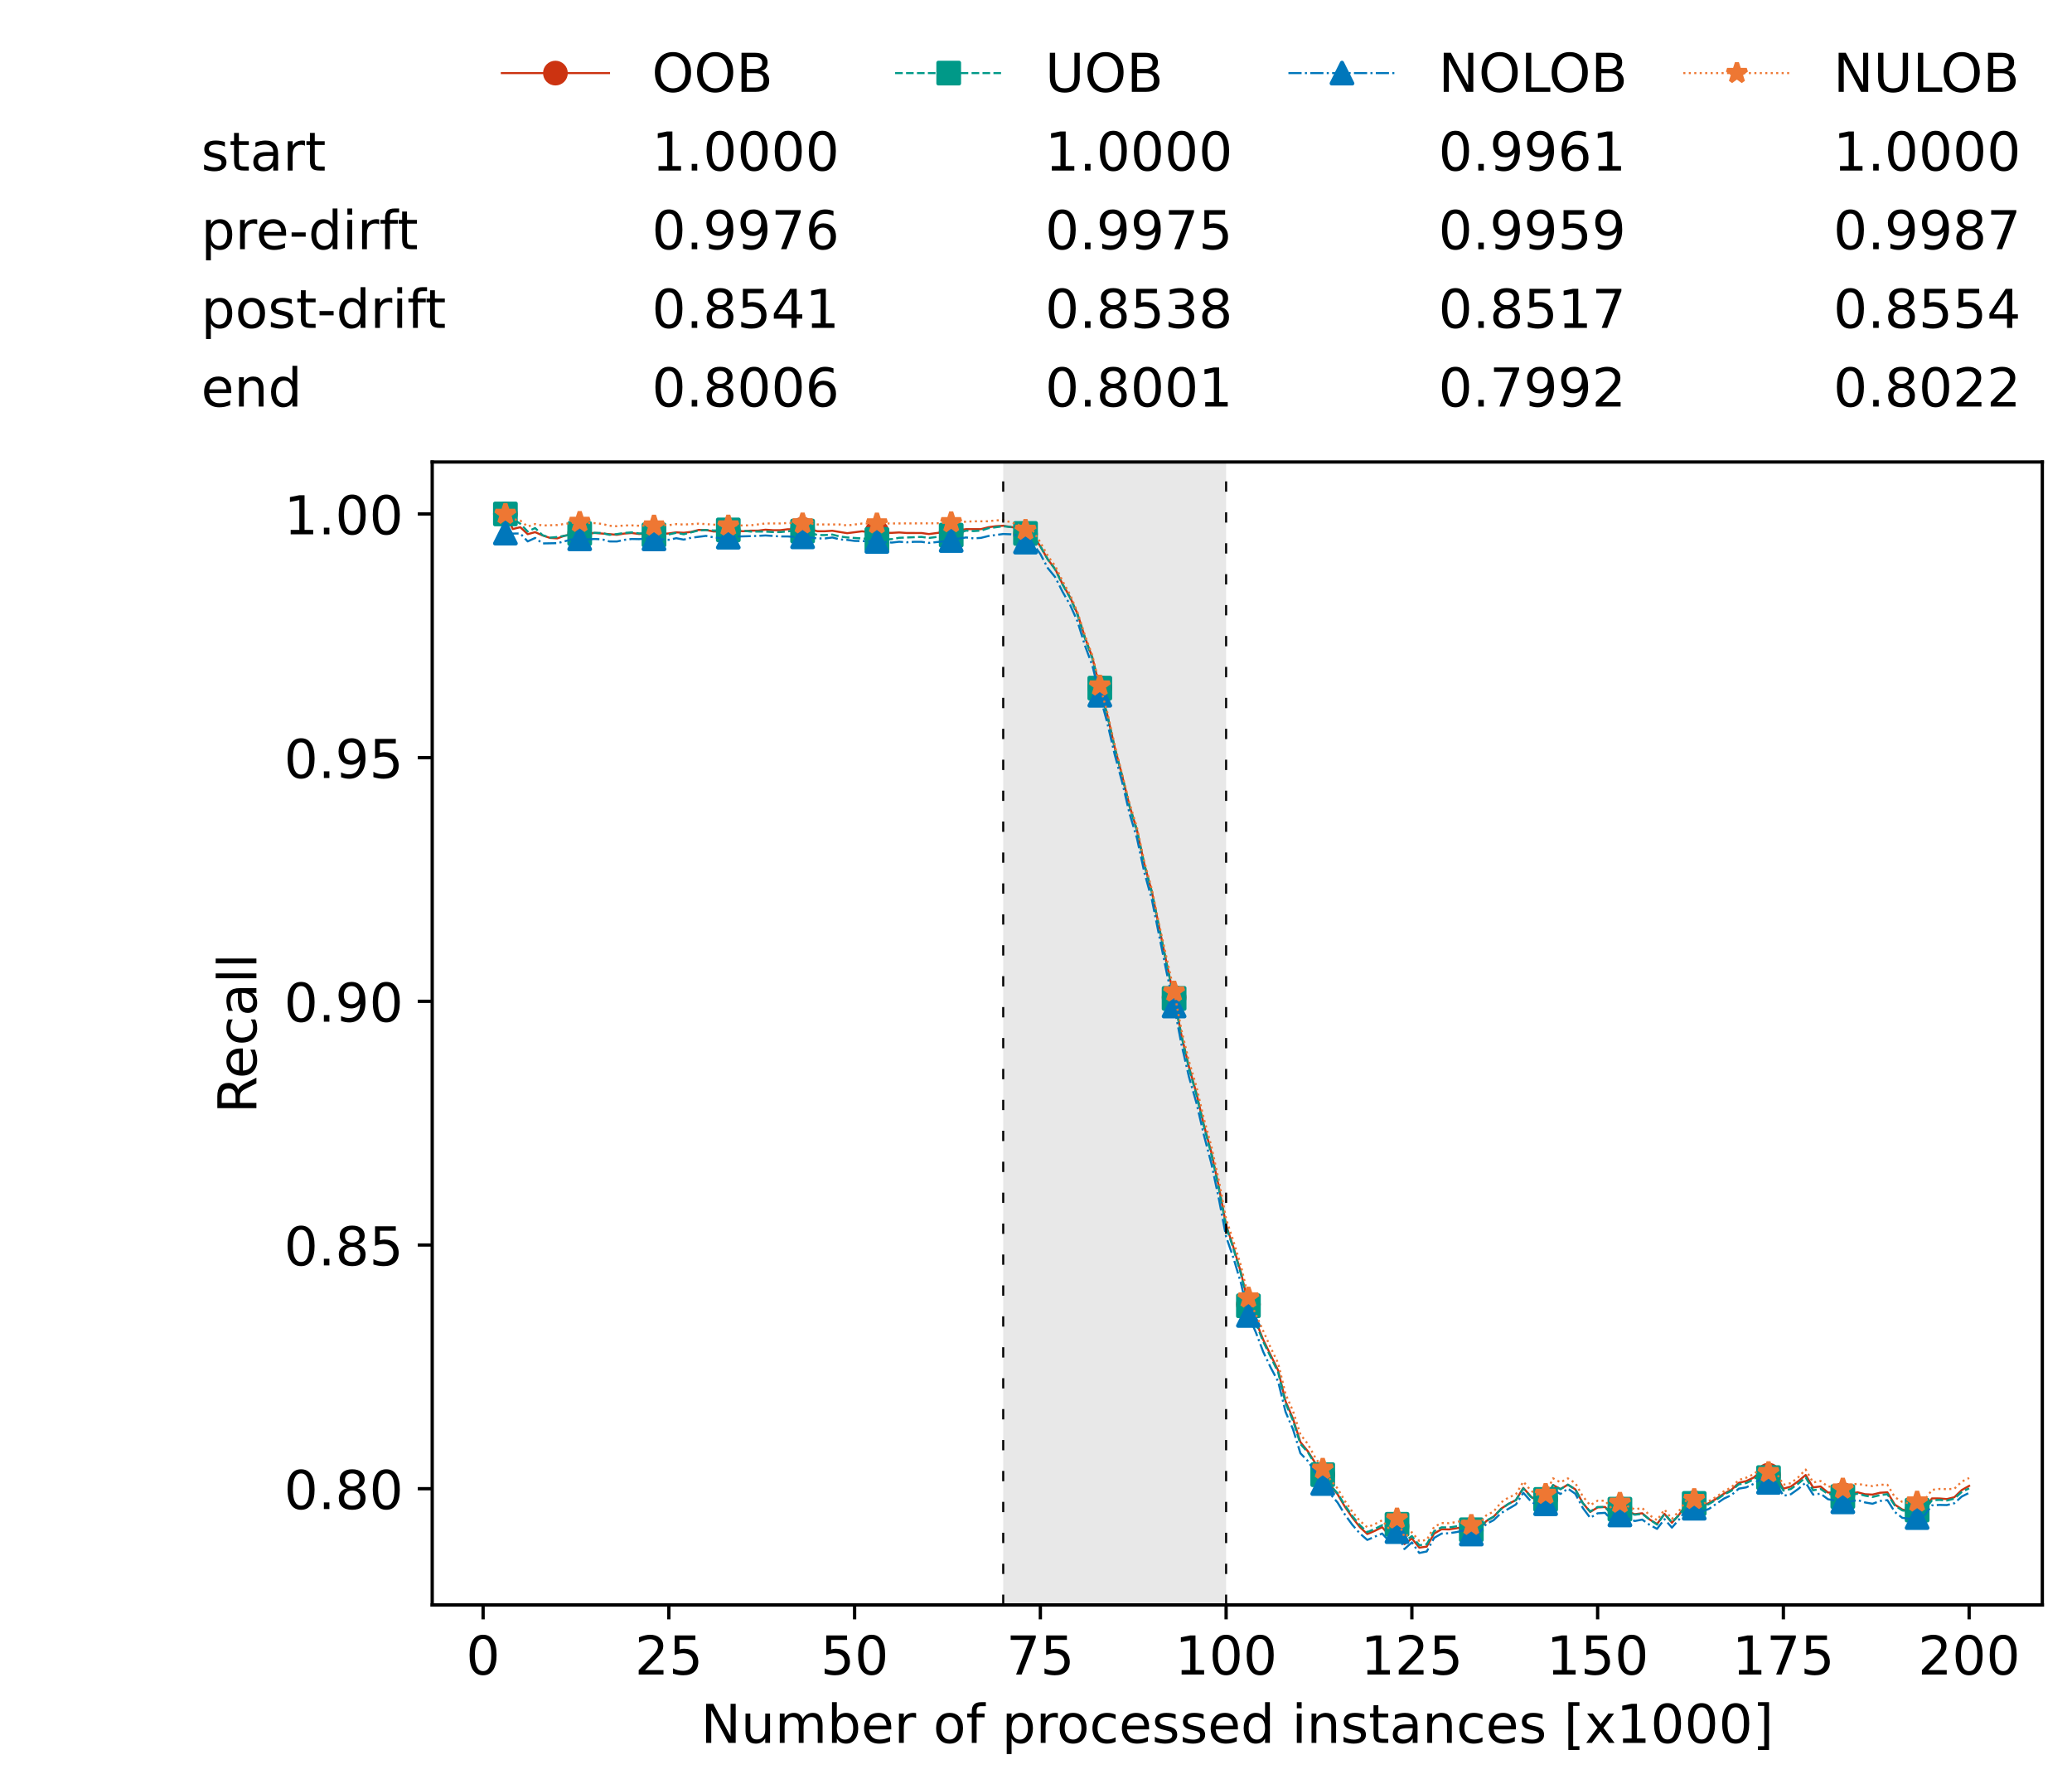 <?xml version="1.0" encoding="utf-8" standalone="no"?>
<!DOCTYPE svg PUBLIC "-//W3C//DTD SVG 1.1//EN"
  "http://www.w3.org/Graphics/SVG/1.1/DTD/svg11.dtd">
<!-- Created with matplotlib (https://matplotlib.org/) -->
<svg height="432.615pt" version="1.1" viewBox="0 0 502.65 432.615" width="502.65pt" xmlns="http://www.w3.org/2000/svg" xmlns:xlink="http://www.w3.org/1999/xlink">
 <defs>
  <style type="text/css">*{stroke-linecap:butt;stroke-linejoin:round;}</style>
 </defs>
 <g id="figure_1">
  <g id="patch_1">
   <path d="M 0 432.615 
L 502.65 432.615 
L 502.65 0 
L 0 0 
z
" style="fill:#ffffff;"/>
  </g>
  <g id="axes_1">
   <g id="patch_2">
    <path d="M 104.85 389.252 
L 495.45 389.252 
L 495.45 112.052 
L 104.85 112.052 
z
" style="fill:#ffffff;"/>
   </g>
   <g id="patch_3">
    <path clip-path="url(#p6fb4e5771f)" d="M 297.446 389.252 
L 297.446 112.052 
L 243.372 112.052 
L 243.372 389.252 
z
" style="fill:#d3d3d3;opacity:0.5;"/>
   </g>
   <g id="matplotlib.axis_1">
    <g id="xtick_1">
     <g id="line2d_1">
      <defs>
       <path d="M 0 0 
L 0 3.5 
" id="m71f53f50e5" style="stroke:#000000;stroke-width:0.8;"/>
      </defs>
      <g>
       <use style="stroke:#000000;stroke-width:0.8;" x="117.197" xlink:href="#m71f53f50e5" y="389.252"/>
      </g>
     </g>
     <g id="text_1">
      <!-- 0 -->
      <g transform="translate(113.061 406.13)scale(0.13 -0.13)">
       <defs>
        <path d="M 31.781 66.406 
Q 24.172 66.406 20.328 58.906 
Q 16.5 51.422 16.5 36.375 
Q 16.5 21.391 20.328 13.891 
Q 24.172 6.391 31.781 6.391 
Q 39.453 6.391 43.281 13.891 
Q 47.125 21.391 47.125 36.375 
Q 47.125 51.422 43.281 58.906 
Q 39.453 66.406 31.781 66.406 
z
M 31.781 74.219 
Q 44.047 74.219 50.516 64.516 
Q 56.984 54.828 56.984 36.375 
Q 56.984 17.969 50.516 8.266 
Q 44.047 -1.422 31.781 -1.422 
Q 19.531 -1.422 13.062 8.266 
Q 6.594 17.969 6.594 36.375 
Q 6.594 54.828 13.062 64.516 
Q 19.531 74.219 31.781 74.219 
z
" id="DejaVuSans-48"/>
       </defs>
       <use xlink:href="#DejaVuSans-48"/>
      </g>
     </g>
    </g>
    <g id="xtick_2">
     <g id="line2d_2">
      <g>
       <use style="stroke:#000000;stroke-width:0.8;" x="162.259" xlink:href="#m71f53f50e5" y="389.252"/>
      </g>
     </g>
     <g id="text_2">
      <!-- 25 -->
      <g transform="translate(153.988 406.13)scale(0.13 -0.13)">
       <defs>
        <path d="M 19.188 8.297 
L 53.609 8.297 
L 53.609 0 
L 7.328 0 
L 7.328 8.297 
Q 12.938 14.109 22.625 23.891 
Q 32.328 33.688 34.812 36.531 
Q 39.547 41.844 41.422 45.531 
Q 43.312 49.219 43.312 52.781 
Q 43.312 58.594 39.234 62.25 
Q 35.156 65.922 28.609 65.922 
Q 23.969 65.922 18.812 64.312 
Q 13.672 62.703 7.812 59.422 
L 7.812 69.391 
Q 13.766 71.781 18.938 73 
Q 24.125 74.219 28.422 74.219 
Q 39.75 74.219 46.484 68.547 
Q 53.219 62.891 53.219 53.422 
Q 53.219 48.922 51.531 44.891 
Q 49.859 40.875 45.406 35.406 
Q 44.188 33.984 37.641 27.219 
Q 31.109 20.453 19.188 8.297 
z
" id="DejaVuSans-50"/>
        <path d="M 10.797 72.906 
L 49.516 72.906 
L 49.516 64.594 
L 19.828 64.594 
L 19.828 46.734 
Q 21.969 47.469 24.109 47.828 
Q 26.266 48.188 28.422 48.188 
Q 40.625 48.188 47.75 41.5 
Q 54.891 34.812 54.891 23.391 
Q 54.891 11.625 47.562 5.094 
Q 40.234 -1.422 26.906 -1.422 
Q 22.312 -1.422 17.547 -0.641 
Q 12.797 0.141 7.719 1.703 
L 7.719 11.625 
Q 12.109 9.234 16.797 8.062 
Q 21.484 6.891 26.703 6.891 
Q 35.156 6.891 40.078 11.328 
Q 45.016 15.766 45.016 23.391 
Q 45.016 31 40.078 35.438 
Q 35.156 39.891 26.703 39.891 
Q 22.75 39.891 18.812 39.016 
Q 14.891 38.141 10.797 36.281 
z
" id="DejaVuSans-53"/>
       </defs>
       <use xlink:href="#DejaVuSans-50"/>
       <use x="63.623" xlink:href="#DejaVuSans-53"/>
      </g>
     </g>
    </g>
    <g id="xtick_3">
     <g id="line2d_3">
      <g>
       <use style="stroke:#000000;stroke-width:0.8;" x="207.322" xlink:href="#m71f53f50e5" y="389.252"/>
      </g>
     </g>
     <g id="text_3">
      <!-- 50 -->
      <g transform="translate(199.05 406.13)scale(0.13 -0.13)">
       <use xlink:href="#DejaVuSans-53"/>
       <use x="63.623" xlink:href="#DejaVuSans-48"/>
      </g>
     </g>
    </g>
    <g id="xtick_4">
     <g id="line2d_4">
      <g>
       <use style="stroke:#000000;stroke-width:0.8;" x="252.384" xlink:href="#m71f53f50e5" y="389.252"/>
      </g>
     </g>
     <g id="text_4">
      <!-- 75 -->
      <g transform="translate(244.113 406.13)scale(0.13 -0.13)">
       <defs>
        <path d="M 8.203 72.906 
L 55.078 72.906 
L 55.078 68.703 
L 28.609 0 
L 18.312 0 
L 43.219 64.594 
L 8.203 64.594 
z
" id="DejaVuSans-55"/>
       </defs>
       <use xlink:href="#DejaVuSans-55"/>
       <use x="63.623" xlink:href="#DejaVuSans-53"/>
      </g>
     </g>
    </g>
    <g id="xtick_5">
     <g id="line2d_5">
      <g>
       <use style="stroke:#000000;stroke-width:0.8;" x="297.446" xlink:href="#m71f53f50e5" y="389.252"/>
      </g>
     </g>
     <g id="text_5">
      <!-- 100 -->
      <g transform="translate(285.039 406.13)scale(0.13 -0.13)">
       <defs>
        <path d="M 12.406 8.297 
L 28.516 8.297 
L 28.516 63.922 
L 10.984 60.406 
L 10.984 69.391 
L 28.422 72.906 
L 38.281 72.906 
L 38.281 8.297 
L 54.391 8.297 
L 54.391 0 
L 12.406 0 
z
" id="DejaVuSans-49"/>
       </defs>
       <use xlink:href="#DejaVuSans-49"/>
       <use x="63.623" xlink:href="#DejaVuSans-48"/>
       <use x="127.246" xlink:href="#DejaVuSans-48"/>
      </g>
     </g>
    </g>
    <g id="xtick_6">
     <g id="line2d_6">
      <g>
       <use style="stroke:#000000;stroke-width:0.8;" x="342.509" xlink:href="#m71f53f50e5" y="389.252"/>
      </g>
     </g>
     <g id="text_6">
      <!-- 125 -->
      <g transform="translate(330.102 406.13)scale(0.13 -0.13)">
       <use xlink:href="#DejaVuSans-49"/>
       <use x="63.623" xlink:href="#DejaVuSans-50"/>
       <use x="127.246" xlink:href="#DejaVuSans-53"/>
      </g>
     </g>
    </g>
    <g id="xtick_7">
     <g id="line2d_7">
      <g>
       <use style="stroke:#000000;stroke-width:0.8;" x="387.571" xlink:href="#m71f53f50e5" y="389.252"/>
      </g>
     </g>
     <g id="text_7">
      <!-- 150 -->
      <g transform="translate(375.164 406.13)scale(0.13 -0.13)">
       <use xlink:href="#DejaVuSans-49"/>
       <use x="63.623" xlink:href="#DejaVuSans-53"/>
       <use x="127.246" xlink:href="#DejaVuSans-48"/>
      </g>
     </g>
    </g>
    <g id="xtick_8">
     <g id="line2d_8">
      <g>
       <use style="stroke:#000000;stroke-width:0.8;" x="432.633" xlink:href="#m71f53f50e5" y="389.252"/>
      </g>
     </g>
     <g id="text_8">
      <!-- 175 -->
      <g transform="translate(420.226 406.13)scale(0.13 -0.13)">
       <use xlink:href="#DejaVuSans-49"/>
       <use x="63.623" xlink:href="#DejaVuSans-55"/>
       <use x="127.246" xlink:href="#DejaVuSans-53"/>
      </g>
     </g>
    </g>
    <g id="xtick_9">
     <g id="line2d_9">
      <g>
       <use style="stroke:#000000;stroke-width:0.8;" x="477.695" xlink:href="#m71f53f50e5" y="389.252"/>
      </g>
     </g>
     <g id="text_9">
      <!-- 200 -->
      <g transform="translate(465.289 406.13)scale(0.13 -0.13)">
       <use xlink:href="#DejaVuSans-50"/>
       <use x="63.623" xlink:href="#DejaVuSans-48"/>
       <use x="127.246" xlink:href="#DejaVuSans-48"/>
      </g>
     </g>
    </g>
    <g id="text_10">
     <!-- Number of processed instances [x1000] -->
     <g transform="translate(170.025 422.711)scale(0.13 -0.13)">
      <defs>
       <path d="M 9.812 72.906 
L 23.094 72.906 
L 55.422 11.922 
L 55.422 72.906 
L 64.984 72.906 
L 64.984 0 
L 51.703 0 
L 19.391 60.984 
L 19.391 0 
L 9.812 0 
z
" id="DejaVuSans-78"/>
       <path d="M 8.5 21.578 
L 8.5 54.688 
L 17.484 54.688 
L 17.484 21.922 
Q 17.484 14.156 20.5 10.266 
Q 23.531 6.391 29.594 6.391 
Q 36.859 6.391 41.078 11.031 
Q 45.312 15.672 45.312 23.688 
L 45.312 54.688 
L 54.297 54.688 
L 54.297 0 
L 45.312 0 
L 45.312 8.406 
Q 42.047 3.422 37.719 1 
Q 33.406 -1.422 27.688 -1.422 
Q 18.266 -1.422 13.375 4.438 
Q 8.5 10.297 8.5 21.578 
z
M 31.109 56 
z
" id="DejaVuSans-117"/>
       <path d="M 52 44.188 
Q 55.375 50.25 60.062 53.125 
Q 64.75 56 71.094 56 
Q 79.641 56 84.281 50.016 
Q 88.922 44.047 88.922 33.016 
L 88.922 0 
L 79.891 0 
L 79.891 32.719 
Q 79.891 40.578 77.094 44.375 
Q 74.312 48.188 68.609 48.188 
Q 61.625 48.188 57.562 43.547 
Q 53.516 38.922 53.516 30.906 
L 53.516 0 
L 44.484 0 
L 44.484 32.719 
Q 44.484 40.625 41.703 44.406 
Q 38.922 48.188 33.109 48.188 
Q 26.219 48.188 22.156 43.531 
Q 18.109 38.875 18.109 30.906 
L 18.109 0 
L 9.078 0 
L 9.078 54.688 
L 18.109 54.688 
L 18.109 46.188 
Q 21.188 51.219 25.484 53.609 
Q 29.781 56 35.688 56 
Q 41.656 56 45.828 52.969 
Q 50 49.953 52 44.188 
z
" id="DejaVuSans-109"/>
       <path d="M 48.688 27.297 
Q 48.688 37.203 44.609 42.844 
Q 40.531 48.484 33.406 48.484 
Q 26.266 48.484 22.188 42.844 
Q 18.109 37.203 18.109 27.297 
Q 18.109 17.391 22.188 11.75 
Q 26.266 6.109 33.406 6.109 
Q 40.531 6.109 44.609 11.75 
Q 48.688 17.391 48.688 27.297 
z
M 18.109 46.391 
Q 20.953 51.266 25.266 53.625 
Q 29.594 56 35.594 56 
Q 45.562 56 51.781 48.094 
Q 58.016 40.188 58.016 27.297 
Q 58.016 14.406 51.781 6.484 
Q 45.562 -1.422 35.594 -1.422 
Q 29.594 -1.422 25.266 0.953 
Q 20.953 3.328 18.109 8.203 
L 18.109 0 
L 9.078 0 
L 9.078 75.984 
L 18.109 75.984 
z
" id="DejaVuSans-98"/>
       <path d="M 56.203 29.594 
L 56.203 25.203 
L 14.891 25.203 
Q 15.484 15.922 20.484 11.062 
Q 25.484 6.203 34.422 6.203 
Q 39.594 6.203 44.453 7.469 
Q 49.312 8.734 54.109 11.281 
L 54.109 2.781 
Q 49.266 0.734 44.188 -0.344 
Q 39.109 -1.422 33.891 -1.422 
Q 20.797 -1.422 13.156 6.188 
Q 5.516 13.812 5.516 26.812 
Q 5.516 40.234 12.766 48.109 
Q 20.016 56 32.328 56 
Q 43.359 56 49.781 48.891 
Q 56.203 41.797 56.203 29.594 
z
M 47.219 32.234 
Q 47.125 39.594 43.094 43.984 
Q 39.062 48.391 32.422 48.391 
Q 24.906 48.391 20.391 44.141 
Q 15.875 39.891 15.188 32.172 
z
" id="DejaVuSans-101"/>
       <path d="M 41.109 46.297 
Q 39.594 47.172 37.812 47.578 
Q 36.031 48 33.891 48 
Q 26.266 48 22.188 43.047 
Q 18.109 38.094 18.109 28.812 
L 18.109 0 
L 9.078 0 
L 9.078 54.688 
L 18.109 54.688 
L 18.109 46.188 
Q 20.953 51.172 25.484 53.578 
Q 30.031 56 36.531 56 
Q 37.453 56 38.578 55.875 
Q 39.703 55.766 41.062 55.516 
z
" id="DejaVuSans-114"/>
       <path id="DejaVuSans-32"/>
       <path d="M 30.609 48.391 
Q 23.391 48.391 19.188 42.75 
Q 14.984 37.109 14.984 27.297 
Q 14.984 17.484 19.156 11.844 
Q 23.344 6.203 30.609 6.203 
Q 37.797 6.203 41.984 11.859 
Q 46.188 17.531 46.188 27.297 
Q 46.188 37.016 41.984 42.703 
Q 37.797 48.391 30.609 48.391 
z
M 30.609 56 
Q 42.328 56 49.016 48.375 
Q 55.719 40.766 55.719 27.297 
Q 55.719 13.875 49.016 6.219 
Q 42.328 -1.422 30.609 -1.422 
Q 18.844 -1.422 12.172 6.219 
Q 5.516 13.875 5.516 27.297 
Q 5.516 40.766 12.172 48.375 
Q 18.844 56 30.609 56 
z
" id="DejaVuSans-111"/>
       <path d="M 37.109 75.984 
L 37.109 68.5 
L 28.516 68.5 
Q 23.688 68.5 21.797 66.547 
Q 19.922 64.594 19.922 59.516 
L 19.922 54.688 
L 34.719 54.688 
L 34.719 47.703 
L 19.922 47.703 
L 19.922 0 
L 10.891 0 
L 10.891 47.703 
L 2.297 47.703 
L 2.297 54.688 
L 10.891 54.688 
L 10.891 58.5 
Q 10.891 67.625 15.141 71.797 
Q 19.391 75.984 28.609 75.984 
z
" id="DejaVuSans-102"/>
       <path d="M 18.109 8.203 
L 18.109 -20.797 
L 9.078 -20.797 
L 9.078 54.688 
L 18.109 54.688 
L 18.109 46.391 
Q 20.953 51.266 25.266 53.625 
Q 29.594 56 35.594 56 
Q 45.562 56 51.781 48.094 
Q 58.016 40.188 58.016 27.297 
Q 58.016 14.406 51.781 6.484 
Q 45.562 -1.422 35.594 -1.422 
Q 29.594 -1.422 25.266 0.953 
Q 20.953 3.328 18.109 8.203 
z
M 48.688 27.297 
Q 48.688 37.203 44.609 42.844 
Q 40.531 48.484 33.406 48.484 
Q 26.266 48.484 22.188 42.844 
Q 18.109 37.203 18.109 27.297 
Q 18.109 17.391 22.188 11.75 
Q 26.266 6.109 33.406 6.109 
Q 40.531 6.109 44.609 11.75 
Q 48.688 17.391 48.688 27.297 
z
" id="DejaVuSans-112"/>
       <path d="M 48.781 52.594 
L 48.781 44.188 
Q 44.969 46.297 41.141 47.344 
Q 37.312 48.391 33.406 48.391 
Q 24.656 48.391 19.812 42.844 
Q 14.984 37.312 14.984 27.297 
Q 14.984 17.281 19.812 11.734 
Q 24.656 6.203 33.406 6.203 
Q 37.312 6.203 41.141 7.25 
Q 44.969 8.297 48.781 10.406 
L 48.781 2.094 
Q 45.016 0.344 40.984 -0.531 
Q 36.969 -1.422 32.422 -1.422 
Q 20.062 -1.422 12.781 6.344 
Q 5.516 14.109 5.516 27.297 
Q 5.516 40.672 12.859 48.328 
Q 20.219 56 33.016 56 
Q 37.156 56 41.109 55.141 
Q 45.062 54.297 48.781 52.594 
z
" id="DejaVuSans-99"/>
       <path d="M 44.281 53.078 
L 44.281 44.578 
Q 40.484 46.531 36.375 47.5 
Q 32.281 48.484 27.875 48.484 
Q 21.188 48.484 17.844 46.438 
Q 14.5 44.391 14.5 40.281 
Q 14.5 37.156 16.891 35.375 
Q 19.281 33.594 26.516 31.984 
L 29.594 31.297 
Q 39.156 29.25 43.188 25.516 
Q 47.219 21.781 47.219 15.094 
Q 47.219 7.469 41.188 3.016 
Q 35.156 -1.422 24.609 -1.422 
Q 20.219 -1.422 15.453 -0.562 
Q 10.688 0.297 5.422 2 
L 5.422 11.281 
Q 10.406 8.688 15.234 7.391 
Q 20.062 6.109 24.812 6.109 
Q 31.156 6.109 34.562 8.281 
Q 37.984 10.453 37.984 14.406 
Q 37.984 18.062 35.516 20.016 
Q 33.062 21.969 24.703 23.781 
L 21.578 24.516 
Q 13.234 26.266 9.516 29.906 
Q 5.812 33.547 5.812 39.891 
Q 5.812 47.609 11.281 51.797 
Q 16.75 56 26.812 56 
Q 31.781 56 36.172 55.266 
Q 40.578 54.547 44.281 53.078 
z
" id="DejaVuSans-115"/>
       <path d="M 45.406 46.391 
L 45.406 75.984 
L 54.391 75.984 
L 54.391 0 
L 45.406 0 
L 45.406 8.203 
Q 42.578 3.328 38.25 0.953 
Q 33.938 -1.422 27.875 -1.422 
Q 17.969 -1.422 11.734 6.484 
Q 5.516 14.406 5.516 27.297 
Q 5.516 40.188 11.734 48.094 
Q 17.969 56 27.875 56 
Q 33.938 56 38.25 53.625 
Q 42.578 51.266 45.406 46.391 
z
M 14.797 27.297 
Q 14.797 17.391 18.875 11.75 
Q 22.953 6.109 30.078 6.109 
Q 37.203 6.109 41.297 11.75 
Q 45.406 17.391 45.406 27.297 
Q 45.406 37.203 41.297 42.844 
Q 37.203 48.484 30.078 48.484 
Q 22.953 48.484 18.875 42.844 
Q 14.797 37.203 14.797 27.297 
z
" id="DejaVuSans-100"/>
       <path d="M 9.422 54.688 
L 18.406 54.688 
L 18.406 0 
L 9.422 0 
z
M 9.422 75.984 
L 18.406 75.984 
L 18.406 64.594 
L 9.422 64.594 
z
" id="DejaVuSans-105"/>
       <path d="M 54.891 33.016 
L 54.891 0 
L 45.906 0 
L 45.906 32.719 
Q 45.906 40.484 42.875 44.328 
Q 39.844 48.188 33.797 48.188 
Q 26.516 48.188 22.312 43.547 
Q 18.109 38.922 18.109 30.906 
L 18.109 0 
L 9.078 0 
L 9.078 54.688 
L 18.109 54.688 
L 18.109 46.188 
Q 21.344 51.125 25.703 53.562 
Q 30.078 56 35.797 56 
Q 45.219 56 50.047 50.172 
Q 54.891 44.344 54.891 33.016 
z
" id="DejaVuSans-110"/>
       <path d="M 18.312 70.219 
L 18.312 54.688 
L 36.812 54.688 
L 36.812 47.703 
L 18.312 47.703 
L 18.312 18.016 
Q 18.312 11.328 20.141 9.422 
Q 21.969 7.516 27.594 7.516 
L 36.812 7.516 
L 36.812 0 
L 27.594 0 
Q 17.188 0 13.234 3.875 
Q 9.281 7.766 9.281 18.016 
L 9.281 47.703 
L 2.688 47.703 
L 2.688 54.688 
L 9.281 54.688 
L 9.281 70.219 
z
" id="DejaVuSans-116"/>
       <path d="M 34.281 27.484 
Q 23.391 27.484 19.188 25 
Q 14.984 22.516 14.984 16.5 
Q 14.984 11.719 18.141 8.906 
Q 21.297 6.109 26.703 6.109 
Q 34.188 6.109 38.703 11.406 
Q 43.219 16.703 43.219 25.484 
L 43.219 27.484 
z
M 52.203 31.203 
L 52.203 0 
L 43.219 0 
L 43.219 8.297 
Q 40.141 3.328 35.547 0.953 
Q 30.953 -1.422 24.312 -1.422 
Q 15.922 -1.422 10.953 3.297 
Q 6 8.016 6 15.922 
Q 6 25.141 12.172 29.828 
Q 18.359 34.516 30.609 34.516 
L 43.219 34.516 
L 43.219 35.406 
Q 43.219 41.609 39.141 45 
Q 35.062 48.391 27.688 48.391 
Q 23 48.391 18.547 47.266 
Q 14.109 46.141 10.016 43.891 
L 10.016 52.203 
Q 14.938 54.109 19.578 55.047 
Q 24.219 56 28.609 56 
Q 40.484 56 46.344 49.844 
Q 52.203 43.703 52.203 31.203 
z
" id="DejaVuSans-97"/>
       <path d="M 8.594 75.984 
L 29.297 75.984 
L 29.297 69 
L 17.578 69 
L 17.578 -6.203 
L 29.297 -6.203 
L 29.297 -13.188 
L 8.594 -13.188 
z
" id="DejaVuSans-91"/>
       <path d="M 54.891 54.688 
L 35.109 28.078 
L 55.906 0 
L 45.312 0 
L 29.391 21.484 
L 13.484 0 
L 2.875 0 
L 24.125 28.609 
L 4.688 54.688 
L 15.281 54.688 
L 29.781 35.203 
L 44.281 54.688 
z
" id="DejaVuSans-120"/>
       <path d="M 30.422 75.984 
L 30.422 -13.188 
L 9.719 -13.188 
L 9.719 -6.203 
L 21.391 -6.203 
L 21.391 69 
L 9.719 69 
L 9.719 75.984 
z
" id="DejaVuSans-93"/>
      </defs>
      <use xlink:href="#DejaVuSans-78"/>
      <use x="74.805" xlink:href="#DejaVuSans-117"/>
      <use x="138.184" xlink:href="#DejaVuSans-109"/>
      <use x="235.596" xlink:href="#DejaVuSans-98"/>
      <use x="299.072" xlink:href="#DejaVuSans-101"/>
      <use x="360.596" xlink:href="#DejaVuSans-114"/>
      <use x="401.709" xlink:href="#DejaVuSans-32"/>
      <use x="433.496" xlink:href="#DejaVuSans-111"/>
      <use x="494.678" xlink:href="#DejaVuSans-102"/>
      <use x="529.883" xlink:href="#DejaVuSans-32"/>
      <use x="561.67" xlink:href="#DejaVuSans-112"/>
      <use x="625.146" xlink:href="#DejaVuSans-114"/>
      <use x="664.01" xlink:href="#DejaVuSans-111"/>
      <use x="725.191" xlink:href="#DejaVuSans-99"/>
      <use x="780.172" xlink:href="#DejaVuSans-101"/>
      <use x="841.695" xlink:href="#DejaVuSans-115"/>
      <use x="893.795" xlink:href="#DejaVuSans-115"/>
      <use x="945.895" xlink:href="#DejaVuSans-101"/>
      <use x="1007.418" xlink:href="#DejaVuSans-100"/>
      <use x="1070.895" xlink:href="#DejaVuSans-32"/>
      <use x="1102.682" xlink:href="#DejaVuSans-105"/>
      <use x="1130.465" xlink:href="#DejaVuSans-110"/>
      <use x="1193.844" xlink:href="#DejaVuSans-115"/>
      <use x="1245.943" xlink:href="#DejaVuSans-116"/>
      <use x="1285.152" xlink:href="#DejaVuSans-97"/>
      <use x="1346.432" xlink:href="#DejaVuSans-110"/>
      <use x="1409.811" xlink:href="#DejaVuSans-99"/>
      <use x="1464.791" xlink:href="#DejaVuSans-101"/>
      <use x="1526.314" xlink:href="#DejaVuSans-115"/>
      <use x="1578.414" xlink:href="#DejaVuSans-32"/>
      <use x="1610.201" xlink:href="#DejaVuSans-91"/>
      <use x="1649.215" xlink:href="#DejaVuSans-120"/>
      <use x="1708.395" xlink:href="#DejaVuSans-49"/>
      <use x="1772.018" xlink:href="#DejaVuSans-48"/>
      <use x="1835.641" xlink:href="#DejaVuSans-48"/>
      <use x="1899.264" xlink:href="#DejaVuSans-48"/>
      <use x="1962.887" xlink:href="#DejaVuSans-93"/>
     </g>
    </g>
   </g>
   <g id="matplotlib.axis_2">
    <g id="ytick_1">
     <g id="line2d_10">
      <defs>
       <path d="M 0 0 
L -3.5 0 
" id="mabd8773c12" style="stroke:#000000;stroke-width:0.8;"/>
      </defs>
      <g>
       <use style="stroke:#000000;stroke-width:0.8;" x="104.85" xlink:href="#mabd8773c12" y="361.06"/>
      </g>
     </g>
     <g id="text_11">
      <!-- 0.80 -->
      <g transform="translate(68.905 365.999)scale(0.13 -0.13)">
       <defs>
        <path d="M 10.688 12.406 
L 21 12.406 
L 21 0 
L 10.688 0 
z
" id="DejaVuSans-46"/>
        <path d="M 31.781 34.625 
Q 24.75 34.625 20.719 30.859 
Q 16.703 27.094 16.703 20.516 
Q 16.703 13.922 20.719 10.156 
Q 24.75 6.391 31.781 6.391 
Q 38.812 6.391 42.859 10.172 
Q 46.922 13.969 46.922 20.516 
Q 46.922 27.094 42.891 30.859 
Q 38.875 34.625 31.781 34.625 
z
M 21.922 38.812 
Q 15.578 40.375 12.031 44.719 
Q 8.5 49.078 8.5 55.328 
Q 8.5 64.062 14.719 69.141 
Q 20.953 74.219 31.781 74.219 
Q 42.672 74.219 48.875 69.141 
Q 55.078 64.062 55.078 55.328 
Q 55.078 49.078 51.531 44.719 
Q 48 40.375 41.703 38.812 
Q 48.828 37.156 52.797 32.312 
Q 56.781 27.484 56.781 20.516 
Q 56.781 9.906 50.312 4.234 
Q 43.844 -1.422 31.781 -1.422 
Q 19.734 -1.422 13.25 4.234 
Q 6.781 9.906 6.781 20.516 
Q 6.781 27.484 10.781 32.312 
Q 14.797 37.156 21.922 38.812 
z
M 18.312 54.391 
Q 18.312 48.734 21.844 45.562 
Q 25.391 42.391 31.781 42.391 
Q 38.141 42.391 41.719 45.562 
Q 45.312 48.734 45.312 54.391 
Q 45.312 60.062 41.719 63.234 
Q 38.141 66.406 31.781 66.406 
Q 25.391 66.406 21.844 63.234 
Q 18.312 60.062 18.312 54.391 
z
" id="DejaVuSans-56"/>
       </defs>
       <use xlink:href="#DejaVuSans-48"/>
       <use x="63.623" xlink:href="#DejaVuSans-46"/>
       <use x="95.41" xlink:href="#DejaVuSans-56"/>
       <use x="159.033" xlink:href="#DejaVuSans-48"/>
      </g>
     </g>
    </g>
    <g id="ytick_2">
     <g id="line2d_11">
      <g>
       <use style="stroke:#000000;stroke-width:0.8;" x="104.85" xlink:href="#mabd8773c12" y="301.958"/>
      </g>
     </g>
     <g id="text_12">
      <!-- 0.85 -->
      <g transform="translate(68.905 306.897)scale(0.13 -0.13)">
       <use xlink:href="#DejaVuSans-48"/>
       <use x="63.623" xlink:href="#DejaVuSans-46"/>
       <use x="95.41" xlink:href="#DejaVuSans-56"/>
       <use x="159.033" xlink:href="#DejaVuSans-53"/>
      </g>
     </g>
    </g>
    <g id="ytick_3">
     <g id="line2d_12">
      <g>
       <use style="stroke:#000000;stroke-width:0.8;" x="104.85" xlink:href="#mabd8773c12" y="242.856"/>
      </g>
     </g>
     <g id="text_13">
      <!-- 0.90 -->
      <g transform="translate(68.905 247.795)scale(0.13 -0.13)">
       <defs>
        <path d="M 10.984 1.516 
L 10.984 10.5 
Q 14.703 8.734 18.5 7.812 
Q 22.312 6.891 25.984 6.891 
Q 35.75 6.891 40.891 13.453 
Q 46.047 20.016 46.781 33.406 
Q 43.953 29.203 39.594 26.953 
Q 35.25 24.703 29.984 24.703 
Q 19.047 24.703 12.672 31.312 
Q 6.297 37.938 6.297 49.422 
Q 6.297 60.641 12.938 67.422 
Q 19.578 74.219 30.609 74.219 
Q 43.266 74.219 49.922 64.516 
Q 56.594 54.828 56.594 36.375 
Q 56.594 19.141 48.406 8.859 
Q 40.234 -1.422 26.422 -1.422 
Q 22.703 -1.422 18.891 -0.688 
Q 15.094 0.047 10.984 1.516 
z
M 30.609 32.422 
Q 37.25 32.422 41.125 36.953 
Q 45.016 41.5 45.016 49.422 
Q 45.016 57.281 41.125 61.844 
Q 37.25 66.406 30.609 66.406 
Q 23.969 66.406 20.094 61.844 
Q 16.219 57.281 16.219 49.422 
Q 16.219 41.5 20.094 36.953 
Q 23.969 32.422 30.609 32.422 
z
" id="DejaVuSans-57"/>
       </defs>
       <use xlink:href="#DejaVuSans-48"/>
       <use x="63.623" xlink:href="#DejaVuSans-46"/>
       <use x="95.41" xlink:href="#DejaVuSans-57"/>
       <use x="159.033" xlink:href="#DejaVuSans-48"/>
      </g>
     </g>
    </g>
    <g id="ytick_4">
     <g id="line2d_13">
      <g>
       <use style="stroke:#000000;stroke-width:0.8;" x="104.85" xlink:href="#mabd8773c12" y="183.754"/>
      </g>
     </g>
     <g id="text_14">
      <!-- 0.95 -->
      <g transform="translate(68.905 188.693)scale(0.13 -0.13)">
       <use xlink:href="#DejaVuSans-48"/>
       <use x="63.623" xlink:href="#DejaVuSans-46"/>
       <use x="95.41" xlink:href="#DejaVuSans-57"/>
       <use x="159.033" xlink:href="#DejaVuSans-53"/>
      </g>
     </g>
    </g>
    <g id="ytick_5">
     <g id="line2d_14">
      <g>
       <use style="stroke:#000000;stroke-width:0.8;" x="104.85" xlink:href="#mabd8773c12" y="124.652"/>
      </g>
     </g>
     <g id="text_15">
      <!-- 1.00 -->
      <g transform="translate(68.905 129.591)scale(0.13 -0.13)">
       <use xlink:href="#DejaVuSans-49"/>
       <use x="63.623" xlink:href="#DejaVuSans-46"/>
       <use x="95.41" xlink:href="#DejaVuSans-48"/>
       <use x="159.033" xlink:href="#DejaVuSans-48"/>
      </g>
     </g>
    </g>
    <g id="text_16">
     <!-- Recall -->
     <g transform="translate(62.201 270.044)rotate(-90)scale(0.13 -0.13)">
      <defs>
       <path d="M 44.391 34.188 
Q 47.562 33.109 50.562 29.594 
Q 53.562 26.078 56.594 19.922 
L 66.609 0 
L 56 0 
L 46.688 18.703 
Q 43.062 26.031 39.672 28.422 
Q 36.281 30.812 30.422 30.812 
L 19.672 30.812 
L 19.672 0 
L 9.812 0 
L 9.812 72.906 
L 32.078 72.906 
Q 44.578 72.906 50.734 67.672 
Q 56.891 62.453 56.891 51.906 
Q 56.891 45.016 53.688 40.469 
Q 50.484 35.938 44.391 34.188 
z
M 19.672 64.797 
L 19.672 38.922 
L 32.078 38.922 
Q 39.203 38.922 42.844 42.219 
Q 46.484 45.516 46.484 51.906 
Q 46.484 58.297 42.844 61.547 
Q 39.203 64.797 32.078 64.797 
z
" id="DejaVuSans-82"/>
       <path d="M 9.422 75.984 
L 18.406 75.984 
L 18.406 0 
L 9.422 0 
z
" id="DejaVuSans-108"/>
      </defs>
      <use xlink:href="#DejaVuSans-82"/>
      <use x="64.982" xlink:href="#DejaVuSans-101"/>
      <use x="126.506" xlink:href="#DejaVuSans-99"/>
      <use x="181.486" xlink:href="#DejaVuSans-97"/>
      <use x="242.766" xlink:href="#DejaVuSans-108"/>
      <use x="270.549" xlink:href="#DejaVuSans-108"/>
     </g>
    </g>
   </g>
   <g id="line2d_15"/>
   <g id="line2d_16"/>
   <g id="line2d_17"/>
   <g id="line2d_18"/>
   <g id="line2d_19"/>
   <g id="line2d_20">
    <path clip-path="url(#p6fb4e5771f)" d="M 122.605 124.652 
L 124.407 128.308 
L 126.21 127.868 
L 128.012 129.552 
L 129.815 129.064 
L 131.617 129.861 
L 133.419 130.46 
L 135.222 130.572 
L 137.024 129.914 
L 140.629 129.408 
L 142.432 129.431 
L 144.234 129.253 
L 149.642 129.702 
L 151.444 129.405 
L 153.247 129.273 
L 155.049 129.509 
L 156.852 129.383 
L 158.654 129.624 
L 162.259 129.374 
L 164.062 129.112 
L 165.864 129.222 
L 167.667 128.998 
L 169.469 128.528 
L 171.272 128.546 
L 173.074 128.896 
L 174.877 128.887 
L 178.482 128.736 
L 180.284 128.837 
L 182.087 128.701 
L 183.889 128.701 
L 185.692 128.471 
L 187.494 128.591 
L 189.297 128.592 
L 191.099 128.363 
L 196.507 128.36 
L 198.309 128.84 
L 200.112 128.846 
L 201.914 128.729 
L 205.519 129.317 
L 209.124 128.857 
L 210.927 129.078 
L 212.729 129.078 
L 214.532 129.216 
L 216.334 129.235 
L 218.137 129.138 
L 219.939 129.268 
L 223.544 129.271 
L 225.347 129.527 
L 234.359 128.342 
L 237.964 128.334 
L 239.767 127.873 
L 241.569 127.632 
L 243.372 127.511 
L 246.976 128.081 
L 248.779 129.499 
L 250.581 129.887 
L 252.384 132.505 
L 254.186 135.681 
L 255.989 138.016 
L 257.791 141.717 
L 259.594 144.857 
L 261.396 148.881 
L 263.199 154.589 
L 265.001 159.465 
L 266.804 166.777 
L 268.606 173.293 
L 270.409 181.221 
L 272.211 188.092 
L 274.014 195.435 
L 275.816 201.306 
L 277.619 209.647 
L 279.421 216.251 
L 283.026 233.702 
L 284.829 241.91 
L 286.631 251.17 
L 288.434 258.754 
L 290.236 265.129 
L 292.039 272.787 
L 293.841 279.405 
L 295.644 287.628 
L 297.446 297.127 
L 299.249 302.607 
L 301.051 308.654 
L 302.854 316.349 
L 304.656 320.439 
L 306.459 324.957 
L 310.064 332.369 
L 311.866 339.847 
L 313.669 344.077 
L 315.471 349.765 
L 317.274 351.988 
L 320.879 357.666 
L 322.681 360.192 
L 324.484 362.405 
L 326.286 365.472 
L 328.089 368.074 
L 329.891 370.371 
L 331.694 372.06 
L 333.496 371.294 
L 335.299 370.38 
L 337.101 372.467 
L 338.904 370.164 
L 340.706 374.508 
L 342.509 373.129 
L 344.311 375.356 
L 346.114 375.108 
L 347.916 371.926 
L 349.719 370.896 
L 351.521 370.936 
L 355.126 370.369 
L 356.928 371.25 
L 358.731 371.119 
L 360.533 368.939 
L 362.336 367.868 
L 364.138 365.917 
L 365.941 364.74 
L 367.743 363.827 
L 369.546 360.863 
L 371.348 362.898 
L 373.151 364.288 
L 374.953 363.543 
L 376.756 360.17 
L 378.558 361.159 
L 380.361 360.077 
L 382.163 361.222 
L 383.966 364.53 
L 385.768 366.703 
L 387.571 365.601 
L 389.373 365.489 
L 391.176 367.486 
L 392.978 365.891 
L 396.583 367.246 
L 398.386 367.015 
L 400.188 368.533 
L 401.991 369.627 
L 403.793 367.155 
L 405.596 369.323 
L 407.398 367.268 
L 409.201 364.642 
L 411.003 364.501 
L 412.806 365.355 
L 414.608 364.521 
L 416.411 363.463 
L 418.213 362.274 
L 420.016 361.327 
L 421.818 359.644 
L 423.621 359.215 
L 425.423 358.358 
L 427.226 356.838 
L 429.028 357.776 
L 430.831 357.841 
L 432.633 361.049 
L 434.436 360.547 
L 436.238 359.258 
L 438.041 357.738 
L 439.843 360.747 
L 441.646 360.521 
L 443.448 361.993 
L 445.251 362.014 
L 447.053 362.507 
L 450.658 361.944 
L 452.461 362.405 
L 454.263 362.487 
L 456.066 362.046 
L 457.868 361.935 
L 459.671 364.929 
L 461.473 366.098 
L 463.276 366.582 
L 465.078 366.259 
L 466.881 365.762 
L 468.683 363.413 
L 470.485 363.427 
L 472.288 363.578 
L 474.09 363.136 
L 475.893 361.397 
L 477.695 360.381 
L 477.695 360.381 
" style="fill:none;stroke:#cc3311;stroke-linecap:square;stroke-width:0.5;"/>
    <defs>
     <path d="M 0 2.5 
C 0.663 2.5 1.299 2.237 1.768 1.768 
C 2.237 1.299 2.5 0.663 2.5 0 
C 2.5 -0.663 2.237 -1.299 1.768 -1.768 
C 1.299 -2.237 0.663 -2.5 0 -2.5 
C -0.663 -2.5 -1.299 -2.237 -1.768 -1.768 
C -2.237 -1.299 -2.5 -0.663 -2.5 0 
C -2.5 0.663 -2.237 1.299 -1.768 1.768 
C -1.299 2.237 -0.663 2.5 0 2.5 
z
" id="mb6cdcaf398" style="stroke:#cc3311;"/>
    </defs>
    <g clip-path="url(#p6fb4e5771f)">
     <use style="fill:#cc3311;stroke:#cc3311;" x="122.605" xlink:href="#mb6cdcaf398" y="124.652"/>
     <use style="fill:#cc3311;stroke:#cc3311;" x="140.629" xlink:href="#mb6cdcaf398" y="129.408"/>
     <use style="fill:#cc3311;stroke:#cc3311;" x="158.654" xlink:href="#mb6cdcaf398" y="129.624"/>
     <use style="fill:#cc3311;stroke:#cc3311;" x="176.679" xlink:href="#mb6cdcaf398" y="128.763"/>
     <use style="fill:#cc3311;stroke:#cc3311;" x="194.704" xlink:href="#mb6cdcaf398" y="128.356"/>
     <use style="fill:#cc3311;stroke:#cc3311;" x="212.729" xlink:href="#mb6cdcaf398" y="129.078"/>
     <use style="fill:#cc3311;stroke:#cc3311;" x="230.754" xlink:href="#mb6cdcaf398" y="128.95"/>
     <use style="fill:#cc3311;stroke:#cc3311;" x="248.779" xlink:href="#mb6cdcaf398" y="129.499"/>
     <use style="fill:#cc3311;stroke:#cc3311;" x="266.804" xlink:href="#mb6cdcaf398" y="166.777"/>
     <use style="fill:#cc3311;stroke:#cc3311;" x="284.829" xlink:href="#mb6cdcaf398" y="241.91"/>
     <use style="fill:#cc3311;stroke:#cc3311;" x="302.854" xlink:href="#mb6cdcaf398" y="316.349"/>
     <use style="fill:#cc3311;stroke:#cc3311;" x="320.879" xlink:href="#mb6cdcaf398" y="357.666"/>
     <use style="fill:#cc3311;stroke:#cc3311;" x="338.904" xlink:href="#mb6cdcaf398" y="370.164"/>
     <use style="fill:#cc3311;stroke:#cc3311;" x="356.928" xlink:href="#mb6cdcaf398" y="371.25"/>
     <use style="fill:#cc3311;stroke:#cc3311;" x="374.953" xlink:href="#mb6cdcaf398" y="363.543"/>
     <use style="fill:#cc3311;stroke:#cc3311;" x="392.978" xlink:href="#mb6cdcaf398" y="365.891"/>
     <use style="fill:#cc3311;stroke:#cc3311;" x="411.003" xlink:href="#mb6cdcaf398" y="364.501"/>
     <use style="fill:#cc3311;stroke:#cc3311;" x="429.028" xlink:href="#mb6cdcaf398" y="357.776"/>
     <use style="fill:#cc3311;stroke:#cc3311;" x="447.053" xlink:href="#mb6cdcaf398" y="362.507"/>
     <use style="fill:#cc3311;stroke:#cc3311;" x="465.078" xlink:href="#mb6cdcaf398" y="366.259"/>
    </g>
   </g>
   <g id="line2d_21"/>
   <g id="line2d_22"/>
   <g id="line2d_23"/>
   <g id="line2d_24"/>
   <g id="line2d_25">
    <path clip-path="url(#p6fb4e5771f)" d="M 122.605 124.652 
L 126.21 127.022 
L 128.012 128.918 
L 129.815 128.064 
L 131.617 129.795 
L 133.419 130.403 
L 135.222 130.243 
L 138.827 129.613 
L 140.629 129.388 
L 142.432 129.413 
L 144.234 129.235 
L 146.037 129.25 
L 147.839 129.711 
L 149.642 129.539 
L 151.444 129.251 
L 153.247 129.128 
L 155.049 129.371 
L 156.852 129.37 
L 158.654 129.731 
L 160.457 129.725 
L 162.259 129.607 
L 164.062 129.228 
L 165.864 129.577 
L 169.469 128.653 
L 171.272 128.547 
L 173.074 128.66 
L 174.877 128.651 
L 176.679 128.526 
L 180.284 128.713 
L 182.087 128.92 
L 185.692 128.923 
L 187.494 129.043 
L 189.297 129.044 
L 192.902 128.699 
L 194.704 128.802 
L 196.507 129.16 
L 198.309 129.765 
L 200.112 129.767 
L 201.914 129.651 
L 203.717 130.113 
L 205.519 130.354 
L 212.729 130.833 
L 214.532 130.859 
L 216.334 130.756 
L 218.137 130.436 
L 223.544 130.218 
L 225.347 130.474 
L 230.754 129.781 
L 232.557 129.307 
L 234.359 128.695 
L 236.162 128.805 
L 237.964 128.691 
L 239.767 128.115 
L 243.372 127.632 
L 245.174 127.833 
L 246.976 128.195 
L 248.779 129.373 
L 250.581 129.761 
L 252.384 132.5 
L 254.186 135.676 
L 255.989 138.13 
L 257.791 141.831 
L 259.594 144.97 
L 261.396 149.113 
L 263.199 154.821 
L 265.001 159.697 
L 266.804 166.894 
L 268.606 173.41 
L 270.409 181.337 
L 272.211 188.208 
L 274.014 195.552 
L 275.816 201.423 
L 277.619 209.764 
L 279.421 216.368 
L 283.026 233.814 
L 284.829 242.14 
L 286.631 251.4 
L 288.434 259.102 
L 290.236 265.477 
L 292.039 273.135 
L 293.841 279.871 
L 295.644 288.094 
L 297.446 297.474 
L 299.249 302.954 
L 301.051 309.001 
L 302.854 316.696 
L 304.656 320.905 
L 306.459 325.423 
L 310.064 332.835 
L 311.866 340.314 
L 313.669 344.543 
L 315.471 350.231 
L 317.274 352.223 
L 319.076 355.16 
L 322.681 360.189 
L 324.484 362.17 
L 326.286 365.125 
L 328.089 367.726 
L 329.891 369.906 
L 331.694 371.595 
L 333.496 370.829 
L 335.299 369.915 
L 337.101 372.002 
L 338.904 369.699 
L 340.706 373.924 
L 342.509 372.545 
L 344.311 374.772 
L 346.114 374.524 
L 347.916 371.342 
L 349.719 370.429 
L 351.521 370.469 
L 355.126 369.903 
L 356.928 371.022 
L 358.731 370.891 
L 360.533 368.824 
L 362.336 367.866 
L 364.138 366.037 
L 365.941 364.741 
L 367.743 363.828 
L 369.546 360.984 
L 371.348 363.018 
L 373.151 364.408 
L 374.953 363.664 
L 376.756 360.179 
L 378.558 361.168 
L 380.361 360.086 
L 382.163 361.232 
L 383.966 364.539 
L 385.768 366.595 
L 387.571 365.493 
L 389.373 365.5 
L 391.176 367.497 
L 392.978 366.021 
L 396.583 367.376 
L 398.386 367.145 
L 400.188 368.541 
L 401.991 369.754 
L 403.793 367.161 
L 405.596 369.21 
L 407.398 367.396 
L 409.201 364.77 
L 411.003 364.629 
L 412.806 365.595 
L 414.608 364.76 
L 416.411 363.702 
L 418.213 362.514 
L 420.016 361.567 
L 421.818 360.001 
L 423.621 359.692 
L 425.423 358.836 
L 427.226 357.43 
L 429.028 358.362 
L 430.831 358.311 
L 432.633 361.519 
L 434.436 361.135 
L 436.238 359.847 
L 438.041 358.326 
L 439.843 361.456 
L 441.646 361.109 
L 443.448 362.34 
L 445.251 362.486 
L 447.053 362.978 
L 448.856 362.517 
L 450.658 362.292 
L 452.461 362.753 
L 454.263 363.066 
L 456.066 362.626 
L 457.868 362.398 
L 459.671 365.151 
L 461.473 366.32 
L 463.276 366.691 
L 465.078 366.254 
L 466.881 366.226 
L 468.683 363.877 
L 470.485 363.772 
L 472.288 363.923 
L 474.09 363.482 
L 475.893 361.861 
L 477.695 360.966 
L 477.695 360.966 
" style="fill:none;stroke:#009988;stroke-dasharray:1.85,0.8;stroke-dashoffset:0;stroke-width:0.5;"/>
    <defs>
     <path d="M -2.5 2.5 
L 2.5 2.5 
L 2.5 -2.5 
L -2.5 -2.5 
z
" id="m687ee8a03a" style="stroke:#009988;stroke-linejoin:miter;"/>
    </defs>
    <g clip-path="url(#p6fb4e5771f)">
     <use style="fill:#009988;stroke:#009988;stroke-linejoin:miter;" x="122.605" xlink:href="#m687ee8a03a" y="124.652"/>
     <use style="fill:#009988;stroke:#009988;stroke-linejoin:miter;" x="140.629" xlink:href="#m687ee8a03a" y="129.388"/>
     <use style="fill:#009988;stroke:#009988;stroke-linejoin:miter;" x="158.654" xlink:href="#m687ee8a03a" y="129.731"/>
     <use style="fill:#009988;stroke:#009988;stroke-linejoin:miter;" x="176.679" xlink:href="#m687ee8a03a" y="128.526"/>
     <use style="fill:#009988;stroke:#009988;stroke-linejoin:miter;" x="194.704" xlink:href="#m687ee8a03a" y="128.802"/>
     <use style="fill:#009988;stroke:#009988;stroke-linejoin:miter;" x="212.729" xlink:href="#m687ee8a03a" y="130.833"/>
     <use style="fill:#009988;stroke:#009988;stroke-linejoin:miter;" x="230.754" xlink:href="#m687ee8a03a" y="129.781"/>
     <use style="fill:#009988;stroke:#009988;stroke-linejoin:miter;" x="248.779" xlink:href="#m687ee8a03a" y="129.373"/>
     <use style="fill:#009988;stroke:#009988;stroke-linejoin:miter;" x="266.804" xlink:href="#m687ee8a03a" y="166.894"/>
     <use style="fill:#009988;stroke:#009988;stroke-linejoin:miter;" x="284.829" xlink:href="#m687ee8a03a" y="242.14"/>
     <use style="fill:#009988;stroke:#009988;stroke-linejoin:miter;" x="302.854" xlink:href="#m687ee8a03a" y="316.696"/>
     <use style="fill:#009988;stroke:#009988;stroke-linejoin:miter;" x="320.879" xlink:href="#m687ee8a03a" y="357.663"/>
     <use style="fill:#009988;stroke:#009988;stroke-linejoin:miter;" x="338.904" xlink:href="#m687ee8a03a" y="369.699"/>
     <use style="fill:#009988;stroke:#009988;stroke-linejoin:miter;" x="356.928" xlink:href="#m687ee8a03a" y="371.022"/>
     <use style="fill:#009988;stroke:#009988;stroke-linejoin:miter;" x="374.953" xlink:href="#m687ee8a03a" y="363.664"/>
     <use style="fill:#009988;stroke:#009988;stroke-linejoin:miter;" x="392.978" xlink:href="#m687ee8a03a" y="366.021"/>
     <use style="fill:#009988;stroke:#009988;stroke-linejoin:miter;" x="411.003" xlink:href="#m687ee8a03a" y="364.629"/>
     <use style="fill:#009988;stroke:#009988;stroke-linejoin:miter;" x="429.028" xlink:href="#m687ee8a03a" y="358.362"/>
     <use style="fill:#009988;stroke:#009988;stroke-linejoin:miter;" x="447.053" xlink:href="#m687ee8a03a" y="362.978"/>
     <use style="fill:#009988;stroke:#009988;stroke-linejoin:miter;" x="465.078" xlink:href="#m687ee8a03a" y="366.254"/>
    </g>
   </g>
   <g id="line2d_26"/>
   <g id="line2d_27"/>
   <g id="line2d_28"/>
   <g id="line2d_29"/>
   <g id="line2d_30">
    <path clip-path="url(#p6fb4e5771f)" d="M 122.605 129.296 
L 124.407 129.411 
L 126.21 129.382 
L 128.012 131.31 
L 129.815 130.47 
L 131.617 131.8 
L 135.222 131.732 
L 138.827 130.805 
L 140.629 130.697 
L 142.432 130.822 
L 144.234 130.725 
L 146.037 130.804 
L 147.839 131.316 
L 149.642 131.33 
L 151.444 130.938 
L 153.247 130.721 
L 155.049 130.76 
L 156.852 130.572 
L 162.259 130.92 
L 164.062 130.533 
L 165.864 130.876 
L 167.667 130.422 
L 171.272 129.97 
L 173.074 130.316 
L 174.877 130.537 
L 178.482 130.136 
L 183.889 129.974 
L 185.692 129.865 
L 189.297 130.105 
L 191.099 130.104 
L 192.902 130.223 
L 194.704 130.21 
L 196.507 130.335 
L 198.309 130.588 
L 200.112 130.594 
L 201.914 130.361 
L 203.717 130.823 
L 205.519 130.946 
L 207.322 131.19 
L 212.729 131.319 
L 216.334 131.597 
L 218.137 131.389 
L 219.939 131.522 
L 221.742 131.408 
L 223.544 131.411 
L 225.347 131.672 
L 230.754 131.099 
L 232.557 130.625 
L 234.359 130.351 
L 236.162 130.572 
L 237.964 130.458 
L 239.767 130.002 
L 243.372 129.516 
L 245.174 129.583 
L 246.976 129.833 
L 248.779 131.488 
L 250.581 131.876 
L 252.384 134.372 
L 254.186 137.777 
L 255.989 139.993 
L 257.791 143.572 
L 259.594 146.712 
L 261.396 150.73 
L 263.199 156.561 
L 265.001 161.436 
L 266.804 168.633 
L 268.606 175.264 
L 270.409 182.974 
L 272.211 189.614 
L 274.014 197.313 
L 275.816 203.298 
L 277.619 211.639 
L 279.421 218.126 
L 283.026 235.916 
L 284.829 244 
L 286.631 253.38 
L 288.434 261.201 
L 290.236 267.464 
L 292.039 275.241 
L 293.841 282.094 
L 295.644 290.556 
L 297.446 299.936 
L 299.249 305.179 
L 301.051 311.228 
L 302.854 319.039 
L 304.656 323.132 
L 306.459 327.887 
L 308.261 331.679 
L 310.064 335.062 
L 311.866 342.427 
L 313.669 346.656 
L 315.471 352.469 
L 317.274 354.359 
L 320.879 359.81 
L 322.681 362.327 
L 324.484 364.416 
L 326.286 367.368 
L 328.089 369.851 
L 329.891 371.913 
L 331.694 373.486 
L 335.299 371.927 
L 337.101 373.893 
L 338.904 371.473 
L 340.706 375.699 
L 342.509 374.082 
L 344.311 376.652 
L 346.114 376.284 
L 347.916 372.981 
L 349.719 371.951 
L 351.521 371.867 
L 353.324 371.586 
L 355.126 371.18 
L 356.928 372.062 
L 358.731 371.935 
L 360.533 369.642 
L 362.336 368.693 
L 364.138 366.986 
L 367.743 364.893 
L 369.546 362.048 
L 371.348 364.083 
L 373.151 365.348 
L 374.953 364.721 
L 376.756 361.347 
L 378.558 362.337 
L 380.361 361.034 
L 382.163 362.293 
L 383.966 365.712 
L 385.768 368.128 
L 387.571 367.026 
L 389.373 366.914 
L 391.176 368.911 
L 392.978 367.435 
L 396.583 368.906 
L 398.386 368.553 
L 400.188 369.827 
L 401.991 370.802 
L 403.793 368.451 
L 405.596 370.499 
L 407.398 368.442 
L 409.201 365.942 
L 411.003 365.802 
L 412.806 366.656 
L 414.608 365.938 
L 418.213 363.458 
L 420.016 362.622 
L 421.818 361.047 
L 423.621 360.739 
L 425.423 359.882 
L 427.226 358.589 
L 429.028 359.522 
L 430.831 359.586 
L 432.633 362.794 
L 434.436 362.41 
L 436.238 361.122 
L 438.041 359.601 
L 439.843 362.49 
L 441.646 362.263 
L 443.448 363.615 
L 447.053 364.259 
L 448.856 364.168 
L 450.658 363.826 
L 452.461 364.398 
L 454.263 364.711 
L 456.066 364.047 
L 457.868 363.834 
L 459.671 366.706 
L 461.473 368.122 
L 463.276 368.379 
L 465.078 368.061 
L 466.881 367.449 
L 468.683 365.1 
L 470.485 364.995 
L 472.288 365.033 
L 474.09 364.591 
L 475.893 362.97 
L 477.695 362.064 
L 477.695 362.064 
" style="fill:none;stroke:#0077bb;stroke-dasharray:3.2,0.8,0.5,0.8;stroke-dashoffset:0;stroke-width:0.5;"/>
    <defs>
     <path d="M 0 -2.5 
L -2.5 2.5 
L 2.5 2.5 
z
" id="mbc2d1536bc" style="stroke:#0077bb;stroke-linejoin:miter;"/>
    </defs>
    <g clip-path="url(#p6fb4e5771f)">
     <use style="fill:#0077bb;stroke:#0077bb;stroke-linejoin:miter;" x="122.605" xlink:href="#mbc2d1536bc" y="129.296"/>
     <use style="fill:#0077bb;stroke:#0077bb;stroke-linejoin:miter;" x="140.629" xlink:href="#mbc2d1536bc" y="130.697"/>
     <use style="fill:#0077bb;stroke:#0077bb;stroke-linejoin:miter;" x="158.654" xlink:href="#mbc2d1536bc" y="130.701"/>
     <use style="fill:#0077bb;stroke:#0077bb;stroke-linejoin:miter;" x="176.679" xlink:href="#mbc2d1536bc" y="130.288"/>
     <use style="fill:#0077bb;stroke:#0077bb;stroke-linejoin:miter;" x="194.704" xlink:href="#mbc2d1536bc" y="130.21"/>
     <use style="fill:#0077bb;stroke:#0077bb;stroke-linejoin:miter;" x="212.729" xlink:href="#mbc2d1536bc" y="131.319"/>
     <use style="fill:#0077bb;stroke:#0077bb;stroke-linejoin:miter;" x="230.754" xlink:href="#mbc2d1536bc" y="131.099"/>
     <use style="fill:#0077bb;stroke:#0077bb;stroke-linejoin:miter;" x="248.779" xlink:href="#mbc2d1536bc" y="131.488"/>
     <use style="fill:#0077bb;stroke:#0077bb;stroke-linejoin:miter;" x="266.804" xlink:href="#mbc2d1536bc" y="168.633"/>
     <use style="fill:#0077bb;stroke:#0077bb;stroke-linejoin:miter;" x="284.829" xlink:href="#mbc2d1536bc" y="244"/>
     <use style="fill:#0077bb;stroke:#0077bb;stroke-linejoin:miter;" x="302.854" xlink:href="#mbc2d1536bc" y="319.039"/>
     <use style="fill:#0077bb;stroke:#0077bb;stroke-linejoin:miter;" x="320.879" xlink:href="#mbc2d1536bc" y="359.81"/>
     <use style="fill:#0077bb;stroke:#0077bb;stroke-linejoin:miter;" x="338.904" xlink:href="#mbc2d1536bc" y="371.473"/>
     <use style="fill:#0077bb;stroke:#0077bb;stroke-linejoin:miter;" x="356.928" xlink:href="#mbc2d1536bc" y="372.062"/>
     <use style="fill:#0077bb;stroke:#0077bb;stroke-linejoin:miter;" x="374.953" xlink:href="#mbc2d1536bc" y="364.721"/>
     <use style="fill:#0077bb;stroke:#0077bb;stroke-linejoin:miter;" x="392.978" xlink:href="#mbc2d1536bc" y="367.435"/>
     <use style="fill:#0077bb;stroke:#0077bb;stroke-linejoin:miter;" x="411.003" xlink:href="#mbc2d1536bc" y="365.802"/>
     <use style="fill:#0077bb;stroke:#0077bb;stroke-linejoin:miter;" x="429.028" xlink:href="#mbc2d1536bc" y="359.522"/>
     <use style="fill:#0077bb;stroke:#0077bb;stroke-linejoin:miter;" x="447.053" xlink:href="#mbc2d1536bc" y="364.259"/>
     <use style="fill:#0077bb;stroke:#0077bb;stroke-linejoin:miter;" x="465.078" xlink:href="#mbc2d1536bc" y="368.061"/>
    </g>
   </g>
   <g id="line2d_31"/>
   <g id="line2d_32"/>
   <g id="line2d_33"/>
   <g id="line2d_34"/>
   <g id="line2d_35">
    <path clip-path="url(#p6fb4e5771f)" d="M 122.605 124.652 
L 124.407 125.87 
L 126.21 126.243 
L 128.012 127.712 
L 129.815 127.1 
L 131.617 127.458 
L 135.222 127.33 
L 138.827 126.794 
L 140.629 126.599 
L 142.432 126.856 
L 144.234 126.876 
L 146.037 127.059 
L 147.839 127.513 
L 149.642 127.621 
L 151.444 127.447 
L 153.247 127.424 
L 155.049 127.517 
L 162.259 127.369 
L 164.062 127.114 
L 165.864 127.23 
L 169.469 127 
L 176.679 127.472 
L 182.087 127.418 
L 185.692 126.958 
L 189.297 126.958 
L 191.099 126.844 
L 192.902 126.845 
L 194.704 126.961 
L 196.507 126.963 
L 198.309 127.203 
L 203.717 127.204 
L 205.519 127.446 
L 209.124 126.977 
L 227.149 126.92 
L 236.162 126.431 
L 239.767 126.438 
L 241.569 126.197 
L 243.372 126.197 
L 245.174 126.644 
L 246.976 127.229 
L 248.779 128.53 
L 250.581 128.788 
L 252.384 131.527 
L 254.186 134.817 
L 255.989 137.272 
L 257.791 140.973 
L 259.594 144.235 
L 261.396 148.51 
L 263.199 154.099 
L 265.001 158.975 
L 266.804 166.287 
L 268.606 172.686 
L 270.409 180.614 
L 274.014 194.826 
L 275.816 200.697 
L 277.619 209.038 
L 279.421 215.642 
L 281.224 224.304 
L 284.829 240.505 
L 286.631 249.894 
L 288.434 257.36 
L 290.236 263.506 
L 292.039 271.281 
L 293.841 277.899 
L 295.644 286.122 
L 297.446 295.621 
L 299.249 301.099 
L 301.051 307.024 
L 302.854 314.719 
L 308.261 326.879 
L 310.064 330.618 
L 311.866 338.096 
L 313.669 342.215 
L 315.471 347.903 
L 317.274 350.228 
L 319.076 353.517 
L 322.681 358.778 
L 324.484 360.997 
L 326.286 364.067 
L 328.089 366.669 
L 329.891 368.852 
L 331.694 370.418 
L 333.496 369.652 
L 335.299 368.738 
L 337.101 370.947 
L 338.904 368.304 
L 340.706 372.767 
L 342.509 371.625 
L 344.311 373.738 
L 346.114 373.49 
L 347.916 370.307 
L 349.719 369.388 
L 351.521 369.428 
L 353.324 369.149 
L 355.126 368.747 
L 356.928 369.866 
L 358.731 369.73 
L 360.533 367.549 
L 362.336 366.591 
L 364.138 364.396 
L 365.941 363.213 
L 367.743 362.424 
L 369.546 359.339 
L 371.348 361.495 
L 373.151 362.76 
L 374.953 362.356 
L 376.756 358.537 
L 378.558 359.526 
L 380.361 358.559 
L 382.163 359.704 
L 383.966 362.899 
L 385.768 365.072 
L 387.571 363.97 
L 389.373 363.976 
L 391.176 366.089 
L 392.978 364.494 
L 396.583 366.08 
L 398.386 365.731 
L 400.188 367.493 
L 401.991 368.706 
L 403.793 366.114 
L 405.596 368.401 
L 407.398 366.346 
L 409.201 363.73 
L 411.003 363.589 
L 412.806 364.889 
L 414.608 364.054 
L 416.411 362.996 
L 418.213 361.685 
L 420.016 360.739 
L 421.818 358.939 
L 423.621 358.388 
L 425.423 357.531 
L 427.226 356.125 
L 429.028 357.063 
L 430.831 357.012 
L 432.633 360.1 
L 434.436 359.715 
L 436.238 358.299 
L 438.041 356.412 
L 439.843 359.542 
L 441.646 359.195 
L 443.448 360.547 
L 445.251 360.56 
L 447.053 361.052 
L 448.856 360.098 
L 450.658 359.872 
L 452.461 360.223 
L 454.263 360.427 
L 456.066 360.098 
L 457.868 360.104 
L 459.671 363.1 
L 461.473 364.27 
L 463.276 364.64 
L 466.881 363.817 
L 468.683 361.343 
L 470.485 361.115 
L 472.288 361.167 
L 474.09 361.092 
L 475.893 359.352 
L 477.695 358.457 
L 477.695 358.457 
" style="fill:none;stroke:#ee7733;stroke-dasharray:0.5,0.825;stroke-dashoffset:0;stroke-width:0.5;"/>
    <defs>
     <path d="M 0 -2.5 
L -0.561 -0.773 
L -2.378 -0.773 
L -0.908 0.295 
L -1.469 2.023 
L -0 0.955 
L 1.469 2.023 
L 0.908 0.295 
L 2.378 -0.773 
L 0.561 -0.773 
z
" id="m7e7a25e9ae" style="stroke:#ee7733;stroke-linejoin:bevel;"/>
    </defs>
    <g clip-path="url(#p6fb4e5771f)">
     <use style="fill:#ee7733;stroke:#ee7733;stroke-linejoin:bevel;" x="122.605" xlink:href="#m7e7a25e9ae" y="124.652"/>
     <use style="fill:#ee7733;stroke:#ee7733;stroke-linejoin:bevel;" x="140.629" xlink:href="#m7e7a25e9ae" y="126.599"/>
     <use style="fill:#ee7733;stroke:#ee7733;stroke-linejoin:bevel;" x="158.654" xlink:href="#m7e7a25e9ae" y="127.491"/>
     <use style="fill:#ee7733;stroke:#ee7733;stroke-linejoin:bevel;" x="176.679" xlink:href="#m7e7a25e9ae" y="127.472"/>
     <use style="fill:#ee7733;stroke:#ee7733;stroke-linejoin:bevel;" x="194.704" xlink:href="#m7e7a25e9ae" y="126.961"/>
     <use style="fill:#ee7733;stroke:#ee7733;stroke-linejoin:bevel;" x="212.729" xlink:href="#m7e7a25e9ae" y="126.974"/>
     <use style="fill:#ee7733;stroke:#ee7733;stroke-linejoin:bevel;" x="230.754" xlink:href="#m7e7a25e9ae" y="126.686"/>
     <use style="fill:#ee7733;stroke:#ee7733;stroke-linejoin:bevel;" x="248.779" xlink:href="#m7e7a25e9ae" y="128.53"/>
     <use style="fill:#ee7733;stroke:#ee7733;stroke-linejoin:bevel;" x="266.804" xlink:href="#m7e7a25e9ae" y="166.287"/>
     <use style="fill:#ee7733;stroke:#ee7733;stroke-linejoin:bevel;" x="284.829" xlink:href="#m7e7a25e9ae" y="240.505"/>
     <use style="fill:#ee7733;stroke:#ee7733;stroke-linejoin:bevel;" x="302.854" xlink:href="#m7e7a25e9ae" y="314.719"/>
     <use style="fill:#ee7733;stroke:#ee7733;stroke-linejoin:bevel;" x="320.879" xlink:href="#m7e7a25e9ae" y="356.244"/>
     <use style="fill:#ee7733;stroke:#ee7733;stroke-linejoin:bevel;" x="338.904" xlink:href="#m7e7a25e9ae" y="368.304"/>
     <use style="fill:#ee7733;stroke:#ee7733;stroke-linejoin:bevel;" x="356.928" xlink:href="#m7e7a25e9ae" y="369.866"/>
     <use style="fill:#ee7733;stroke:#ee7733;stroke-linejoin:bevel;" x="374.953" xlink:href="#m7e7a25e9ae" y="362.356"/>
     <use style="fill:#ee7733;stroke:#ee7733;stroke-linejoin:bevel;" x="392.978" xlink:href="#m7e7a25e9ae" y="364.494"/>
     <use style="fill:#ee7733;stroke:#ee7733;stroke-linejoin:bevel;" x="411.003" xlink:href="#m7e7a25e9ae" y="363.589"/>
     <use style="fill:#ee7733;stroke:#ee7733;stroke-linejoin:bevel;" x="429.028" xlink:href="#m7e7a25e9ae" y="357.063"/>
     <use style="fill:#ee7733;stroke:#ee7733;stroke-linejoin:bevel;" x="447.053" xlink:href="#m7e7a25e9ae" y="361.052"/>
     <use style="fill:#ee7733;stroke:#ee7733;stroke-linejoin:bevel;" x="465.078" xlink:href="#m7e7a25e9ae" y="364.199"/>
    </g>
   </g>
   <g id="line2d_36"/>
   <g id="line2d_37"/>
   <g id="line2d_38"/>
   <g id="line2d_39"/>
   <g id="line2d_40">
    <path clip-path="url(#p6fb4e5771f)" d="M 243.372 389.252 
L 243.372 112.052 
" style="fill:none;stroke:#000000;stroke-dasharray:2.5,5;stroke-dashoffset:0;stroke-width:0.5;"/>
   </g>
   <g id="line2d_41">
    <path clip-path="url(#p6fb4e5771f)" d="M 297.446 389.252 
L 297.446 112.052 
" style="fill:none;stroke:#000000;stroke-dasharray:2.5,5;stroke-dashoffset:0;stroke-width:0.5;"/>
   </g>
   <g id="patch_4">
    <path d="M 104.85 389.252 
L 104.85 112.052 
" style="fill:none;stroke:#000000;stroke-linecap:square;stroke-linejoin:miter;stroke-width:0.8;"/>
   </g>
   <g id="patch_5">
    <path d="M 495.45 389.252 
L 495.45 112.052 
" style="fill:none;stroke:#000000;stroke-linecap:square;stroke-linejoin:miter;stroke-width:0.8;"/>
   </g>
   <g id="patch_6">
    <path d="M 104.85 389.252 
L 495.45 389.252 
" style="fill:none;stroke:#000000;stroke-linecap:square;stroke-linejoin:miter;stroke-width:0.8;"/>
   </g>
   <g id="patch_7">
    <path d="M 104.85 112.052 
L 495.45 112.052 
" style="fill:none;stroke:#000000;stroke-linecap:square;stroke-linejoin:miter;stroke-width:0.8;"/>
   </g>
   <g id="legend_1">
    <g id="line2d_42"/>
    <g id="line2d_43"/>
    <g id="text_17">
     <!--   -->
     <g transform="translate(48.8 22.278)scale(0.13 -0.13)">
      <use xlink:href="#DejaVuSans-32"/>
     </g>
    </g>
    <g id="line2d_44"/>
    <g id="line2d_45"/>
    <g id="text_18">
     <!-- start -->
     <g transform="translate(48.8 41.36)scale(0.13 -0.13)">
      <use xlink:href="#DejaVuSans-115"/>
      <use x="52.1" xlink:href="#DejaVuSans-116"/>
      <use x="91.309" xlink:href="#DejaVuSans-97"/>
      <use x="152.588" xlink:href="#DejaVuSans-114"/>
      <use x="193.701" xlink:href="#DejaVuSans-116"/>
     </g>
    </g>
    <g id="line2d_46"/>
    <g id="line2d_47"/>
    <g id="text_19">
     <!-- pre-dirft -->
     <g transform="translate(48.8 60.441)scale(0.13 -0.13)">
      <defs>
       <path d="M 4.891 31.391 
L 31.203 31.391 
L 31.203 23.391 
L 4.891 23.391 
z
" id="DejaVuSans-45"/>
      </defs>
      <use xlink:href="#DejaVuSans-112"/>
      <use x="63.477" xlink:href="#DejaVuSans-114"/>
      <use x="102.34" xlink:href="#DejaVuSans-101"/>
      <use x="163.863" xlink:href="#DejaVuSans-45"/>
      <use x="199.947" xlink:href="#DejaVuSans-100"/>
      <use x="263.424" xlink:href="#DejaVuSans-105"/>
      <use x="291.207" xlink:href="#DejaVuSans-114"/>
      <use x="332.32" xlink:href="#DejaVuSans-102"/>
      <use x="365.775" xlink:href="#DejaVuSans-116"/>
     </g>
    </g>
    <g id="line2d_48"/>
    <g id="line2d_49"/>
    <g id="text_20">
     <!-- post-drift -->
     <g transform="translate(48.8 79.523)scale(0.13 -0.13)">
      <use xlink:href="#DejaVuSans-112"/>
      <use x="63.477" xlink:href="#DejaVuSans-111"/>
      <use x="124.658" xlink:href="#DejaVuSans-115"/>
      <use x="176.758" xlink:href="#DejaVuSans-116"/>
      <use x="215.967" xlink:href="#DejaVuSans-45"/>
      <use x="252.051" xlink:href="#DejaVuSans-100"/>
      <use x="315.527" xlink:href="#DejaVuSans-114"/>
      <use x="356.641" xlink:href="#DejaVuSans-105"/>
      <use x="384.424" xlink:href="#DejaVuSans-102"/>
      <use x="417.879" xlink:href="#DejaVuSans-116"/>
     </g>
    </g>
    <g id="line2d_50"/>
    <g id="line2d_51"/>
    <g id="text_21">
     <!-- end -->
     <g transform="translate(48.8 98.604)scale(0.13 -0.13)">
      <use xlink:href="#DejaVuSans-101"/>
      <use x="61.523" xlink:href="#DejaVuSans-110"/>
      <use x="124.902" xlink:href="#DejaVuSans-100"/>
     </g>
    </g>
    <g id="line2d_52">
     <path d="M 121.741 17.728 
L 147.741 17.728 
" style="fill:none;stroke:#cc3311;stroke-linecap:square;stroke-width:0.5;"/>
    </g>
    <g id="line2d_53">
     <g>
      <use style="fill:#cc3311;stroke:#cc3311;" x="134.741" xlink:href="#mb6cdcaf398" y="17.728"/>
     </g>
    </g>
    <g id="text_22">
     <!-- OOB -->
     <g transform="translate(158.141 22.278)scale(0.13 -0.13)">
      <defs>
       <path d="M 39.406 66.219 
Q 28.656 66.219 22.328 58.203 
Q 16.016 50.203 16.016 36.375 
Q 16.016 22.609 22.328 14.594 
Q 28.656 6.594 39.406 6.594 
Q 50.141 6.594 56.422 14.594 
Q 62.703 22.609 62.703 36.375 
Q 62.703 50.203 56.422 58.203 
Q 50.141 66.219 39.406 66.219 
z
M 39.406 74.219 
Q 54.734 74.219 63.906 63.938 
Q 73.094 53.656 73.094 36.375 
Q 73.094 19.141 63.906 8.859 
Q 54.734 -1.422 39.406 -1.422 
Q 24.031 -1.422 14.812 8.828 
Q 5.609 19.094 5.609 36.375 
Q 5.609 53.656 14.812 63.938 
Q 24.031 74.219 39.406 74.219 
z
" id="DejaVuSans-79"/>
       <path d="M 19.672 34.812 
L 19.672 8.109 
L 35.5 8.109 
Q 43.453 8.109 47.281 11.406 
Q 51.125 14.703 51.125 21.484 
Q 51.125 28.328 47.281 31.562 
Q 43.453 34.812 35.5 34.812 
z
M 19.672 64.797 
L 19.672 42.828 
L 34.281 42.828 
Q 41.5 42.828 45.031 45.531 
Q 48.578 48.25 48.578 53.812 
Q 48.578 59.328 45.031 62.062 
Q 41.5 64.797 34.281 64.797 
z
M 9.812 72.906 
L 35.016 72.906 
Q 46.297 72.906 52.391 68.219 
Q 58.5 63.531 58.5 54.891 
Q 58.5 48.188 55.375 44.234 
Q 52.25 40.281 46.188 39.312 
Q 53.469 37.75 57.5 32.781 
Q 61.531 27.828 61.531 20.406 
Q 61.531 10.641 54.891 5.312 
Q 48.25 0 35.984 0 
L 9.812 0 
z
" id="DejaVuSans-66"/>
      </defs>
      <use xlink:href="#DejaVuSans-79"/>
      <use x="78.711" xlink:href="#DejaVuSans-79"/>
      <use x="157.422" xlink:href="#DejaVuSans-66"/>
     </g>
    </g>
    <g id="line2d_54"/>
    <g id="line2d_55"/>
    <g id="text_23">
     <!-- 1.0000 -->
     <g transform="translate(158.141 41.36)scale(0.13 -0.13)">
      <use xlink:href="#DejaVuSans-49"/>
      <use x="63.623" xlink:href="#DejaVuSans-46"/>
      <use x="95.41" xlink:href="#DejaVuSans-48"/>
      <use x="159.033" xlink:href="#DejaVuSans-48"/>
      <use x="222.656" xlink:href="#DejaVuSans-48"/>
      <use x="286.279" xlink:href="#DejaVuSans-48"/>
     </g>
    </g>
    <g id="line2d_56"/>
    <g id="line2d_57"/>
    <g id="text_24">
     <!-- 0.9976 -->
     <g transform="translate(158.141 60.441)scale(0.13 -0.13)">
      <defs>
       <path d="M 33.016 40.375 
Q 26.375 40.375 22.484 35.828 
Q 18.609 31.297 18.609 23.391 
Q 18.609 15.531 22.484 10.953 
Q 26.375 6.391 33.016 6.391 
Q 39.656 6.391 43.531 10.953 
Q 47.406 15.531 47.406 23.391 
Q 47.406 31.297 43.531 35.828 
Q 39.656 40.375 33.016 40.375 
z
M 52.594 71.297 
L 52.594 62.312 
Q 48.875 64.062 45.094 64.984 
Q 41.312 65.922 37.594 65.922 
Q 27.828 65.922 22.672 59.328 
Q 17.531 52.734 16.797 39.406 
Q 19.672 43.656 24.016 45.922 
Q 28.375 48.188 33.594 48.188 
Q 44.578 48.188 50.953 41.516 
Q 57.328 34.859 57.328 23.391 
Q 57.328 12.156 50.688 5.359 
Q 44.047 -1.422 33.016 -1.422 
Q 20.359 -1.422 13.672 8.266 
Q 6.984 17.969 6.984 36.375 
Q 6.984 53.656 15.188 63.938 
Q 23.391 74.219 37.203 74.219 
Q 40.922 74.219 44.703 73.484 
Q 48.484 72.75 52.594 71.297 
z
" id="DejaVuSans-54"/>
      </defs>
      <use xlink:href="#DejaVuSans-48"/>
      <use x="63.623" xlink:href="#DejaVuSans-46"/>
      <use x="95.41" xlink:href="#DejaVuSans-57"/>
      <use x="159.033" xlink:href="#DejaVuSans-57"/>
      <use x="222.656" xlink:href="#DejaVuSans-55"/>
      <use x="286.279" xlink:href="#DejaVuSans-54"/>
     </g>
    </g>
    <g id="line2d_58"/>
    <g id="line2d_59"/>
    <g id="text_25">
     <!-- 0.8541 -->
     <g transform="translate(158.141 79.523)scale(0.13 -0.13)">
      <defs>
       <path d="M 37.797 64.312 
L 12.891 25.391 
L 37.797 25.391 
z
M 35.203 72.906 
L 47.609 72.906 
L 47.609 25.391 
L 58.016 25.391 
L 58.016 17.188 
L 47.609 17.188 
L 47.609 0 
L 37.797 0 
L 37.797 17.188 
L 4.891 17.188 
L 4.891 26.703 
z
" id="DejaVuSans-52"/>
      </defs>
      <use xlink:href="#DejaVuSans-48"/>
      <use x="63.623" xlink:href="#DejaVuSans-46"/>
      <use x="95.41" xlink:href="#DejaVuSans-56"/>
      <use x="159.033" xlink:href="#DejaVuSans-53"/>
      <use x="222.656" xlink:href="#DejaVuSans-52"/>
      <use x="286.279" xlink:href="#DejaVuSans-49"/>
     </g>
    </g>
    <g id="line2d_60"/>
    <g id="line2d_61"/>
    <g id="text_26">
     <!-- 0.8006 -->
     <g transform="translate(158.141 98.604)scale(0.13 -0.13)">
      <use xlink:href="#DejaVuSans-48"/>
      <use x="63.623" xlink:href="#DejaVuSans-46"/>
      <use x="95.41" xlink:href="#DejaVuSans-56"/>
      <use x="159.033" xlink:href="#DejaVuSans-48"/>
      <use x="222.656" xlink:href="#DejaVuSans-48"/>
      <use x="286.279" xlink:href="#DejaVuSans-54"/>
     </g>
    </g>
    <g id="line2d_62">
     <path d="M 217.149 17.728 
L 243.149 17.728 
" style="fill:none;stroke:#009988;stroke-dasharray:1.85,0.8;stroke-dashoffset:0;stroke-width:0.5;"/>
    </g>
    <g id="line2d_63">
     <g>
      <use style="fill:#009988;stroke:#009988;stroke-linejoin:miter;" x="230.149" xlink:href="#m687ee8a03a" y="17.728"/>
     </g>
    </g>
    <g id="text_27">
     <!-- UOB -->
     <g transform="translate(253.549 22.278)scale(0.13 -0.13)">
      <defs>
       <path d="M 8.688 72.906 
L 18.609 72.906 
L 18.609 28.609 
Q 18.609 16.891 22.844 11.734 
Q 27.094 6.594 36.625 6.594 
Q 46.094 6.594 50.344 11.734 
Q 54.594 16.891 54.594 28.609 
L 54.594 72.906 
L 64.5 72.906 
L 64.5 27.391 
Q 64.5 13.141 57.438 5.859 
Q 50.391 -1.422 36.625 -1.422 
Q 22.797 -1.422 15.734 5.859 
Q 8.688 13.141 8.688 27.391 
z
" id="DejaVuSans-85"/>
      </defs>
      <use xlink:href="#DejaVuSans-85"/>
      <use x="73.193" xlink:href="#DejaVuSans-79"/>
      <use x="151.904" xlink:href="#DejaVuSans-66"/>
     </g>
    </g>
    <g id="line2d_64"/>
    <g id="line2d_65"/>
    <g id="text_28">
     <!-- 1.0000 -->
     <g transform="translate(253.549 41.36)scale(0.13 -0.13)">
      <use xlink:href="#DejaVuSans-49"/>
      <use x="63.623" xlink:href="#DejaVuSans-46"/>
      <use x="95.41" xlink:href="#DejaVuSans-48"/>
      <use x="159.033" xlink:href="#DejaVuSans-48"/>
      <use x="222.656" xlink:href="#DejaVuSans-48"/>
      <use x="286.279" xlink:href="#DejaVuSans-48"/>
     </g>
    </g>
    <g id="line2d_66"/>
    <g id="line2d_67"/>
    <g id="text_29">
     <!-- 0.9975 -->
     <g transform="translate(253.549 60.441)scale(0.13 -0.13)">
      <use xlink:href="#DejaVuSans-48"/>
      <use x="63.623" xlink:href="#DejaVuSans-46"/>
      <use x="95.41" xlink:href="#DejaVuSans-57"/>
      <use x="159.033" xlink:href="#DejaVuSans-57"/>
      <use x="222.656" xlink:href="#DejaVuSans-55"/>
      <use x="286.279" xlink:href="#DejaVuSans-53"/>
     </g>
    </g>
    <g id="line2d_68"/>
    <g id="line2d_69"/>
    <g id="text_30">
     <!-- 0.8538 -->
     <g transform="translate(253.549 79.523)scale(0.13 -0.13)">
      <defs>
       <path d="M 40.578 39.312 
Q 47.656 37.797 51.625 33 
Q 55.609 28.219 55.609 21.188 
Q 55.609 10.406 48.188 4.484 
Q 40.766 -1.422 27.094 -1.422 
Q 22.516 -1.422 17.656 -0.516 
Q 12.797 0.391 7.625 2.203 
L 7.625 11.719 
Q 11.719 9.328 16.594 8.109 
Q 21.484 6.891 26.812 6.891 
Q 36.078 6.891 40.938 10.547 
Q 45.797 14.203 45.797 21.188 
Q 45.797 27.641 41.281 31.266 
Q 36.766 34.906 28.719 34.906 
L 20.219 34.906 
L 20.219 43.016 
L 29.109 43.016 
Q 36.375 43.016 40.234 45.922 
Q 44.094 48.828 44.094 54.297 
Q 44.094 59.906 40.109 62.906 
Q 36.141 65.922 28.719 65.922 
Q 24.656 65.922 20.016 65.031 
Q 15.375 64.156 9.812 62.312 
L 9.812 71.094 
Q 15.438 72.656 20.344 73.438 
Q 25.25 74.219 29.594 74.219 
Q 40.828 74.219 47.359 69.109 
Q 53.906 64.016 53.906 55.328 
Q 53.906 49.266 50.438 45.094 
Q 46.969 40.922 40.578 39.312 
z
" id="DejaVuSans-51"/>
      </defs>
      <use xlink:href="#DejaVuSans-48"/>
      <use x="63.623" xlink:href="#DejaVuSans-46"/>
      <use x="95.41" xlink:href="#DejaVuSans-56"/>
      <use x="159.033" xlink:href="#DejaVuSans-53"/>
      <use x="222.656" xlink:href="#DejaVuSans-51"/>
      <use x="286.279" xlink:href="#DejaVuSans-56"/>
     </g>
    </g>
    <g id="line2d_70"/>
    <g id="line2d_71"/>
    <g id="text_31">
     <!-- 0.8001 -->
     <g transform="translate(253.549 98.604)scale(0.13 -0.13)">
      <use xlink:href="#DejaVuSans-48"/>
      <use x="63.623" xlink:href="#DejaVuSans-46"/>
      <use x="95.41" xlink:href="#DejaVuSans-56"/>
      <use x="159.033" xlink:href="#DejaVuSans-48"/>
      <use x="222.656" xlink:href="#DejaVuSans-48"/>
      <use x="286.279" xlink:href="#DejaVuSans-49"/>
     </g>
    </g>
    <g id="line2d_72">
     <path d="M 312.558 17.728 
L 338.558 17.728 
" style="fill:none;stroke:#0077bb;stroke-dasharray:3.2,0.8,0.5,0.8;stroke-dashoffset:0;stroke-width:0.5;"/>
    </g>
    <g id="line2d_73">
     <g>
      <use style="fill:#0077bb;stroke:#0077bb;stroke-linejoin:miter;" x="325.558" xlink:href="#mbc2d1536bc" y="17.728"/>
     </g>
    </g>
    <g id="text_32">
     <!-- NOLOB -->
     <g transform="translate(348.958 22.278)scale(0.13 -0.13)">
      <defs>
       <path d="M 9.812 72.906 
L 19.672 72.906 
L 19.672 8.297 
L 55.172 8.297 
L 55.172 0 
L 9.812 0 
z
" id="DejaVuSans-76"/>
      </defs>
      <use xlink:href="#DejaVuSans-78"/>
      <use x="74.805" xlink:href="#DejaVuSans-79"/>
      <use x="153.516" xlink:href="#DejaVuSans-76"/>
      <use x="205.604" xlink:href="#DejaVuSans-79"/>
      <use x="284.314" xlink:href="#DejaVuSans-66"/>
     </g>
    </g>
    <g id="line2d_74"/>
    <g id="line2d_75"/>
    <g id="text_33">
     <!-- 0.9961 -->
     <g transform="translate(348.958 41.36)scale(0.13 -0.13)">
      <use xlink:href="#DejaVuSans-48"/>
      <use x="63.623" xlink:href="#DejaVuSans-46"/>
      <use x="95.41" xlink:href="#DejaVuSans-57"/>
      <use x="159.033" xlink:href="#DejaVuSans-57"/>
      <use x="222.656" xlink:href="#DejaVuSans-54"/>
      <use x="286.279" xlink:href="#DejaVuSans-49"/>
     </g>
    </g>
    <g id="line2d_76"/>
    <g id="line2d_77"/>
    <g id="text_34">
     <!-- 0.9959 -->
     <g transform="translate(348.958 60.441)scale(0.13 -0.13)">
      <use xlink:href="#DejaVuSans-48"/>
      <use x="63.623" xlink:href="#DejaVuSans-46"/>
      <use x="95.41" xlink:href="#DejaVuSans-57"/>
      <use x="159.033" xlink:href="#DejaVuSans-57"/>
      <use x="222.656" xlink:href="#DejaVuSans-53"/>
      <use x="286.279" xlink:href="#DejaVuSans-57"/>
     </g>
    </g>
    <g id="line2d_78"/>
    <g id="line2d_79"/>
    <g id="text_35">
     <!-- 0.8517 -->
     <g transform="translate(348.958 79.523)scale(0.13 -0.13)">
      <use xlink:href="#DejaVuSans-48"/>
      <use x="63.623" xlink:href="#DejaVuSans-46"/>
      <use x="95.41" xlink:href="#DejaVuSans-56"/>
      <use x="159.033" xlink:href="#DejaVuSans-53"/>
      <use x="222.656" xlink:href="#DejaVuSans-49"/>
      <use x="286.279" xlink:href="#DejaVuSans-55"/>
     </g>
    </g>
    <g id="line2d_80"/>
    <g id="line2d_81"/>
    <g id="text_36">
     <!-- 0.7992 -->
     <g transform="translate(348.958 98.604)scale(0.13 -0.13)">
      <use xlink:href="#DejaVuSans-48"/>
      <use x="63.623" xlink:href="#DejaVuSans-46"/>
      <use x="95.41" xlink:href="#DejaVuSans-55"/>
      <use x="159.033" xlink:href="#DejaVuSans-57"/>
      <use x="222.656" xlink:href="#DejaVuSans-57"/>
      <use x="286.279" xlink:href="#DejaVuSans-50"/>
     </g>
    </g>
    <g id="line2d_82">
     <path d="M 408.362 17.728 
L 434.362 17.728 
" style="fill:none;stroke:#ee7733;stroke-dasharray:0.5,0.825;stroke-dashoffset:0;stroke-width:0.5;"/>
    </g>
    <g id="line2d_83">
     <g>
      <use style="fill:#ee7733;stroke:#ee7733;stroke-linejoin:bevel;" x="421.362" xlink:href="#m7e7a25e9ae" y="17.728"/>
     </g>
    </g>
    <g id="text_37">
     <!-- NULOB -->
     <g transform="translate(444.762 22.278)scale(0.13 -0.13)">
      <use xlink:href="#DejaVuSans-78"/>
      <use x="74.805" xlink:href="#DejaVuSans-85"/>
      <use x="147.998" xlink:href="#DejaVuSans-76"/>
      <use x="200.086" xlink:href="#DejaVuSans-79"/>
      <use x="278.797" xlink:href="#DejaVuSans-66"/>
     </g>
    </g>
    <g id="line2d_84"/>
    <g id="line2d_85"/>
    <g id="text_38">
     <!-- 1.0000 -->
     <g transform="translate(444.762 41.36)scale(0.13 -0.13)">
      <use xlink:href="#DejaVuSans-49"/>
      <use x="63.623" xlink:href="#DejaVuSans-46"/>
      <use x="95.41" xlink:href="#DejaVuSans-48"/>
      <use x="159.033" xlink:href="#DejaVuSans-48"/>
      <use x="222.656" xlink:href="#DejaVuSans-48"/>
      <use x="286.279" xlink:href="#DejaVuSans-48"/>
     </g>
    </g>
    <g id="line2d_86"/>
    <g id="line2d_87"/>
    <g id="text_39">
     <!-- 0.9987 -->
     <g transform="translate(444.762 60.441)scale(0.13 -0.13)">
      <use xlink:href="#DejaVuSans-48"/>
      <use x="63.623" xlink:href="#DejaVuSans-46"/>
      <use x="95.41" xlink:href="#DejaVuSans-57"/>
      <use x="159.033" xlink:href="#DejaVuSans-57"/>
      <use x="222.656" xlink:href="#DejaVuSans-56"/>
      <use x="286.279" xlink:href="#DejaVuSans-55"/>
     </g>
    </g>
    <g id="line2d_88"/>
    <g id="line2d_89"/>
    <g id="text_40">
     <!-- 0.8554 -->
     <g transform="translate(444.762 79.523)scale(0.13 -0.13)">
      <use xlink:href="#DejaVuSans-48"/>
      <use x="63.623" xlink:href="#DejaVuSans-46"/>
      <use x="95.41" xlink:href="#DejaVuSans-56"/>
      <use x="159.033" xlink:href="#DejaVuSans-53"/>
      <use x="222.656" xlink:href="#DejaVuSans-53"/>
      <use x="286.279" xlink:href="#DejaVuSans-52"/>
     </g>
    </g>
    <g id="line2d_90"/>
    <g id="line2d_91"/>
    <g id="text_41">
     <!-- 0.8022 -->
     <g transform="translate(444.762 98.604)scale(0.13 -0.13)">
      <use xlink:href="#DejaVuSans-48"/>
      <use x="63.623" xlink:href="#DejaVuSans-46"/>
      <use x="95.41" xlink:href="#DejaVuSans-56"/>
      <use x="159.033" xlink:href="#DejaVuSans-48"/>
      <use x="222.656" xlink:href="#DejaVuSans-50"/>
      <use x="286.279" xlink:href="#DejaVuSans-50"/>
     </g>
    </g>
   </g>
  </g>
 </g>
 <defs>
  <clipPath id="p6fb4e5771f">
   <rect height="277.2" width="390.6" x="104.85" y="112.052"/>
  </clipPath>
 </defs>
</svg>
